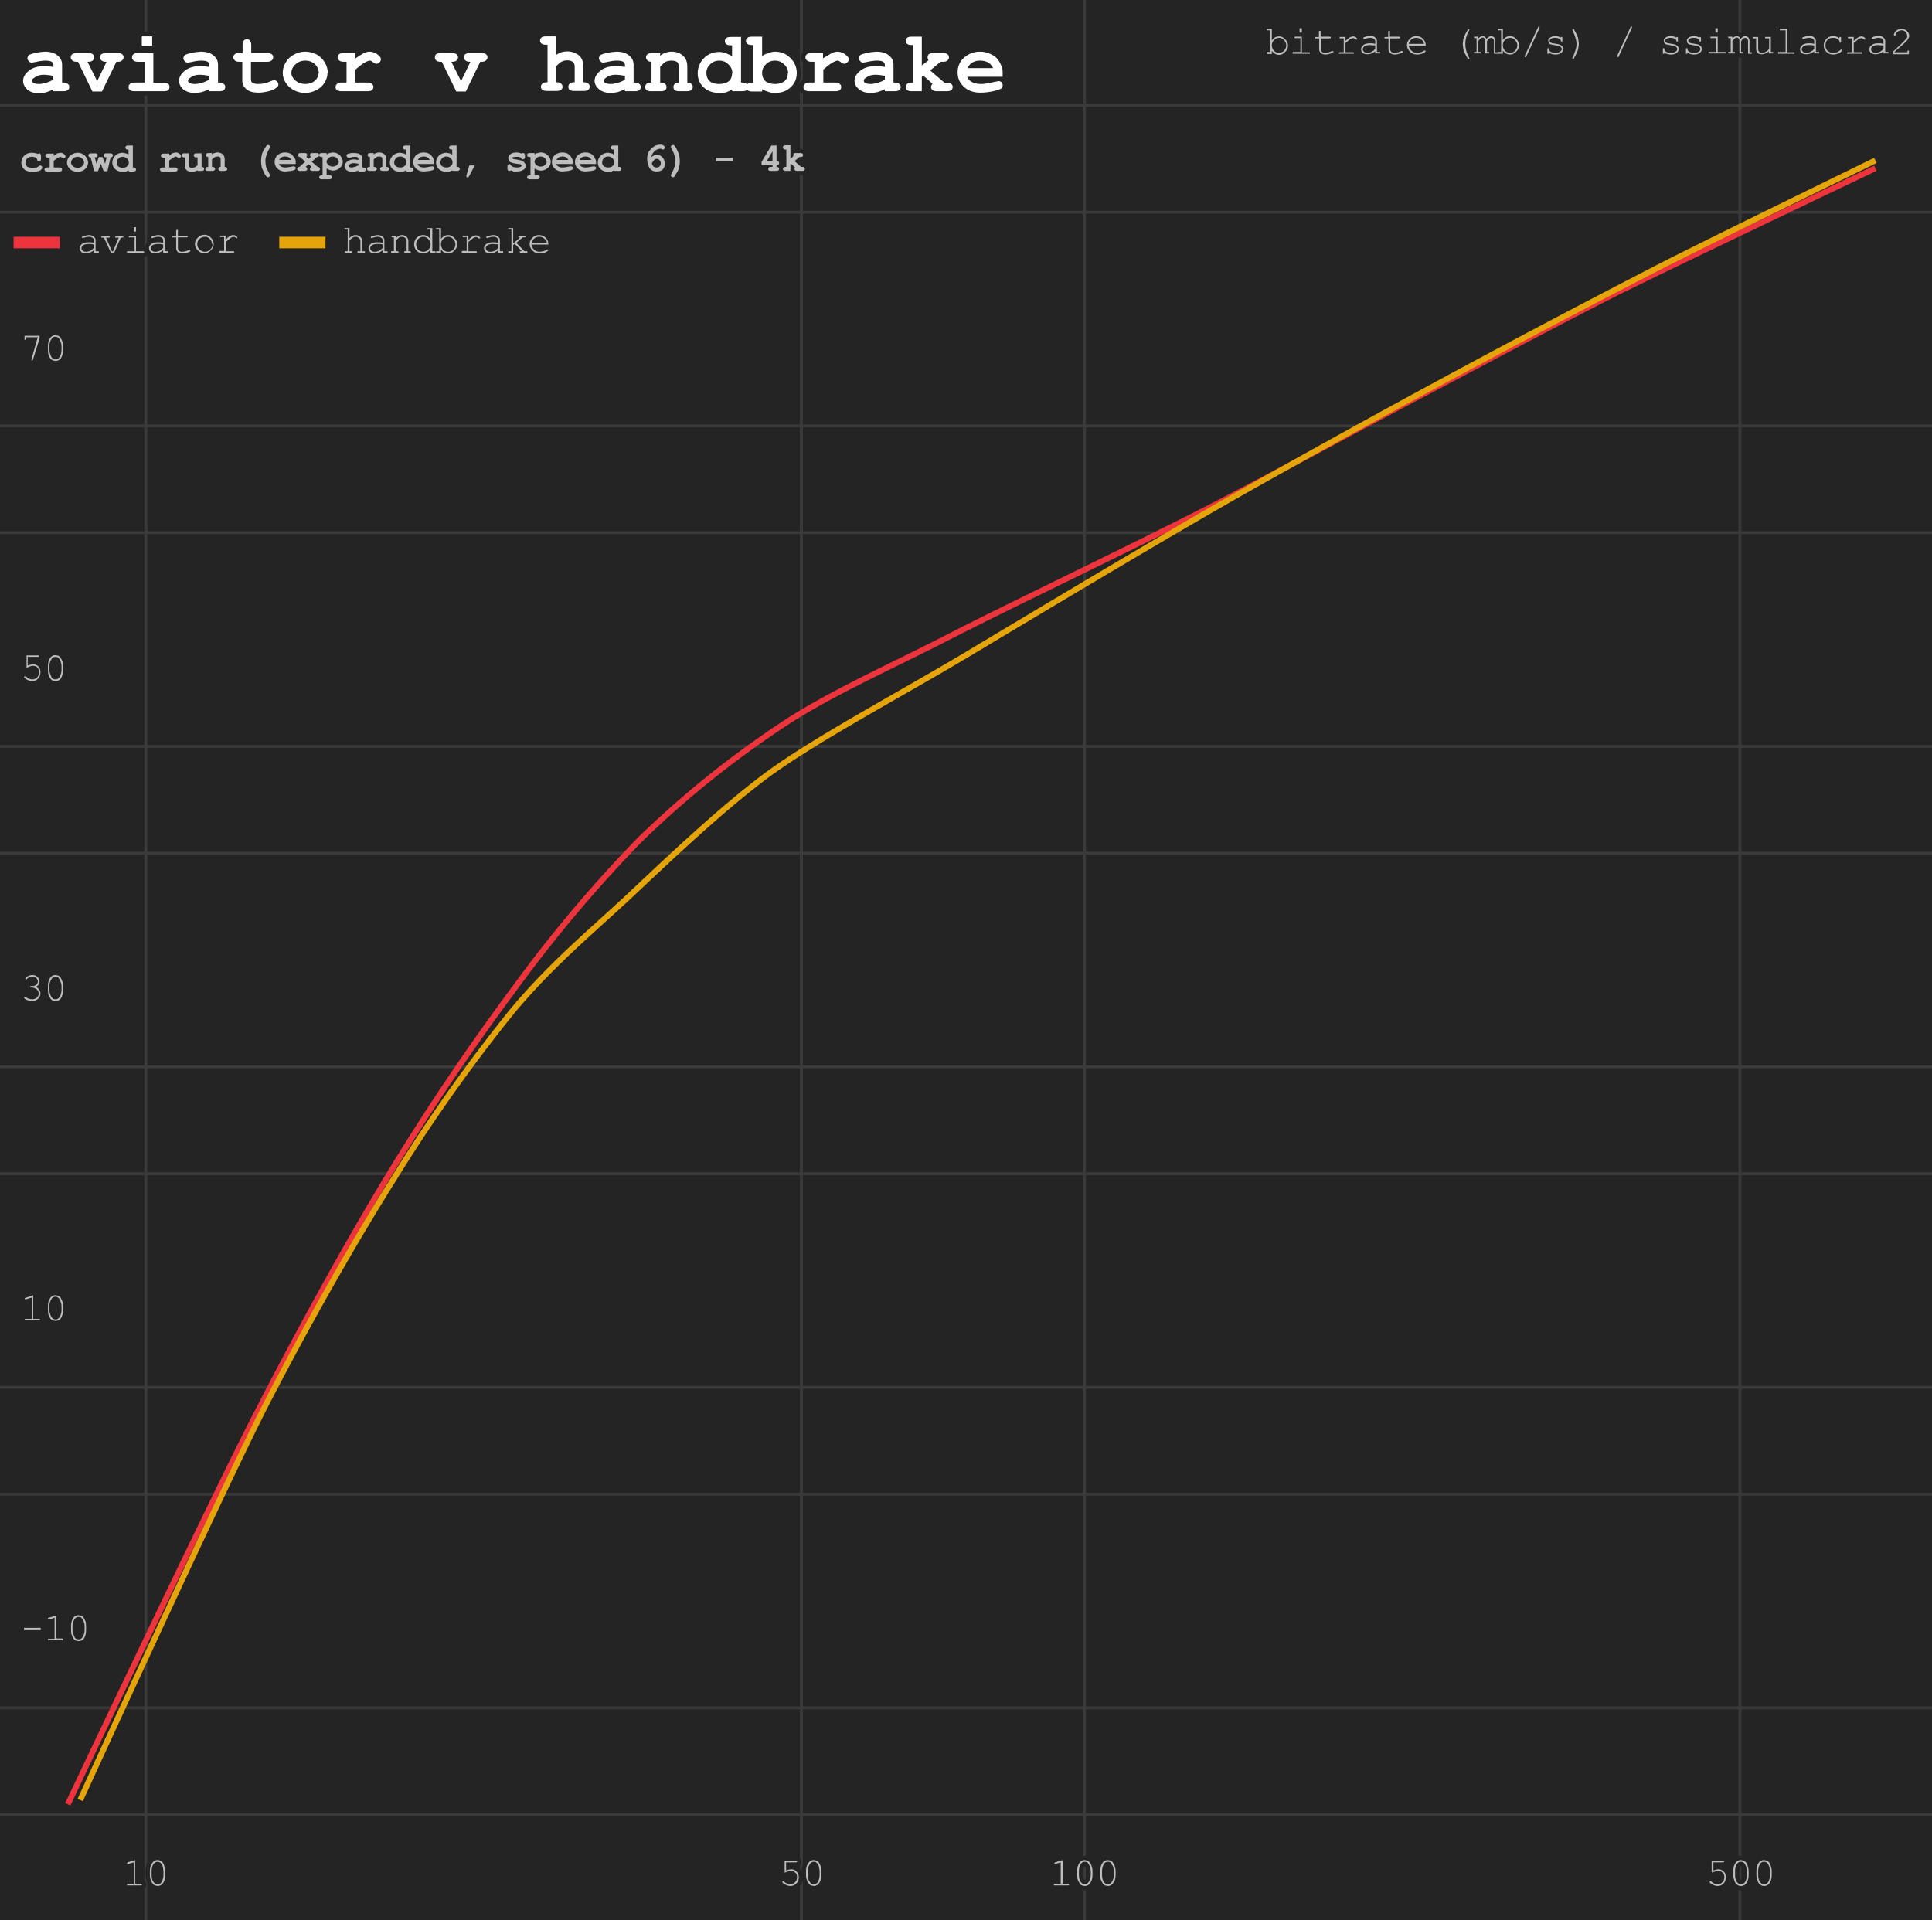 <svg fill="none" stroke-linecap="square" stroke-miterlimit="10" width="669" height="665" xmlns="http://www.w3.org/2000/svg"><path fill="#242424" d="M0 0h669v665H0V0Z"/><path stroke="#3a3a3a" stroke-linecap="butt" d="M50.5.5v665m227-665v665m98-665v665m227-665v665m-602-37h669m-669-37h669m-669-74h669m-669-37h669m-669-74h669m-669-37h669m-669-74h669m-669-37h669m-669-74h669m-669-37h669m-669-74h669m-669-37h669"/><clipPath id="a"><path d="M0 0h669v665H0V0Z"/></clipPath><path stroke="#ed333b" stroke-width="2" stroke-linecap="butt" clip-path="url(#a)" d="M23.9 624s49.4-104.3 64.6-133.8c15.2-29.5 31-58.2 45.6-82.4a824 824 0 0 1 44-65.4 473 473 0 0 1 43.4-51.5 339.2 339.2 0 0 1 48.8-39.4c16.3-11 39-21 58.4-31s62.4-30.5 88-43.6c25.7-13.2 54.8-29.2 77-40.9 22.1-11.7 44.3-23.6 66.4-34.8 22.2-11 88.4-42.5 88.4-42.5"/><path stroke="#e5a50a" stroke-width="2" stroke-linecap="butt" clip-path="url(#a)" d="M28.2 622.5s48.6-106.2 63.5-135.3c14.9-29 31-57.2 44.7-79a560.6 560.6 0 0 1 41-58c13.1-15.7 26.2-26.6 39.4-38.8 13-12.2 32.4-30.8 48.7-42.9 16.2-12 45.3-27.5 68-41 22.7-13.6 66-39.6 94.4-55.8A4191.5 4191.5 0 0 1 577 91.2C598.4 80.4 648.5 56 648.5 56"/><path clip-path="url(#a)" d="M26.9 624a3 3 0 1 1-6 0 3 3 0 0 1 6 0Zm64.6-133.8a3 3 0 1 1-6 0 3 3 0 0 1 6 0Zm45.6-82.4a3 3 0 1 1-6 0 3 3 0 0 1 6 0Zm43.9-65.4a3 3 0 1 1-6 0 3 3 0 0 1 6 0Zm43.5-51.5a3 3 0 1 1-6 0 3 3 0 0 1 6 0Zm48.8-39.4a3 3 0 1 1-6 0 3 3 0 0 1 6 0Zm58.4-31.1a3 3 0 1 1-6 0 3 3 0 0 1 6 0Zm88-43.5a3 3 0 1 1-6 0 3 3 0 0 1 6 0Zm76.9-40.9a3 3 0 1 1-6 0 3 3 0 0 1 6 0Zm66.5-34.8a3 3 0 1 1-6 0 3 3 0 0 1 6 0Zm88.4-42.5a3 3 0 1 1-6 0 3 3 0 0 1 6 0Z"/><path clip-path="url(#a)" d="M31.2 622.5a3 3 0 1 1-6 0 3 3 0 0 1 6 0Zm63.5-135.3a3 3 0 1 1-6 0 3 3 0 0 1 6 0Zm44.7-79a3 3 0 1 1-6 0 3 3 0 0 1 6 0Zm41-58a3 3 0 1 1-6 0 3 3 0 0 1 6 0Zm39.4-38.8a3 3 0 1 1-6 0 3 3 0 0 1 6 0Zm48.7-42.9a3 3 0 1 1-6 0 3 3 0 0 1 6 0Zm68-41.1a3 3 0 1 1-6 0 3 3 0 0 1 6 0Zm94.4-55.7a3 3 0 1 1-6 0 3 3 0 0 1 6 0Zm85.1-47a3 3 0 1 1-6 0 3 3 0 0 1 6 0Zm64-33.5a3 3 0 1 1-6 0 3 3 0 0 1 6 0ZM651.5 56a3 3 0 1 1-6 0 3 3 0 0 1 6 0Z"/><path stroke="#242424" stroke-width="3" stroke-linejoin="round" stroke-linecap="round" d="M440.4 10v4q1-1.4 2.5-1.4 1.2 0 2.1 1 1 .9 1 2.2 0 1.3-1 2.2-.9 1-2.1 1-1.5 0-2.5-1.4v1.1h-1.7V18h1.1v-7.5h-1.1V10h1.7Zm5 5.7q0-1-.8-1.8-.7-.8-1.7-.8t-1.8.8q-.7.7-.7 1.8 0 1 .7 1.9.8.7 1.8.7t1.7-.7q.8-.8.8-1.9Zm5.4-6v1.6h-.8V9.8h.8Zm0 3v5.4h2.7l.1.3v.2h-6V18h2.7v-4.8h-2v-.5h2.6Zm6.6 0h3l.4.1v.4l-.3.1h-3.1v3.8q0 .5.4.9.4.3 1.1.3l1.3-.2 1-.4h.5v.4q-.3.3-1.1.5-.8.3-1.6.3-1 0-1.6-.5-.6-.5-.6-1.3v-3.8h-1.4v-.5h1.3V11q0-.2.2-.3h.4v2Zm8.5 0v1.5q1-1 1.6-1.3.6-.3 1-.3.6 0 1 .3l.5.5-.1.3h-.3l-.2-.1q-.3-.3-.5-.3l-.3-.1q-.4 0-1 .3l-1.7 1.4v3.2h2.8l.1.3v.2h-5.2v-.4l.3-.1h1.4v-4.8h-1.4v-.5h2Zm10.3 6v-.9q-1.3 1-2.7 1-1 0-1.6-.4-.6-.6-.6-1.3 0-.9.8-1.5t2.2-.6h.9l1 .2v-1q0-.4-.4-.7-.5-.4-1.3-.4-.7 0-2 .4h-.4V13l.8-.3q1-.3 1.6-.3 1 0 1.7.6.6.5.6 1.2V18h1.1v.5h-1.7Zm0-3h-.8l-1-.1q-1.3 0-2 .5-.5.4-.5 1 0 .5.4.8.4.4 1.2.4.7 0 1.4-.3.6-.3 1.3-1v-1.2Zm5.2-3h3l.4.1v.4l-.3.1h-3.1v3.8q0 .5.4.9.4.3 1.1.3l1.3-.2 1-.4h.5v.4q-.3.3-1.1.5-.8.3-1.6.3-1 0-1.6-.5-.6-.5-.6-1.3v-3.8h-1.4v-.5h1.3V11q0-.2.2-.3h.4v2Zm12.3 3.1h-5.9q.2 1.1 1 1.8.7.7 1.9.7l1.3-.2q.7-.2 1.2-.6h.4v.4q-.4.4-1.2.7-.8.3-1.7.3-1.5 0-2.5-1t-1-2.3q0-1.3 1-2.2.9-.9 2.2-.9 1.5 0 2.4 1 .9.9.9 2.3Zm-.6-.6q-.2-1-1-1.5-.7-.6-1.7-.6t-1.7.6q-.7.6-.9 1.5h5.3Zm13.4 0 .2-1.6q.2-.9.8-2l.8-1.4.2-.1h.2l.1.3q0 0 0 0-.8 1.5-1.1 2.6-.3 1.1-.3 2.2 0 1.2.3 2.3.3 1.1 1 2.5l.1.1v.2l-.3.1h-.2l-.8-1.4q-.6-1.1-.8-2l-.2-1.8Zm5.4-2.5v.6q.8-.8 1.5-.8.5 0 .8.3.3.2.5.7.4-.5.8-.7.4-.3.8-.3.6 0 1 .4.5.5.5 1.2v4h.8v.5h-1.3v-4.5q0-.4-.4-.7-.2-.3-.6-.3l-.6.2q-.4.3-.8 1V18h.7l.1.3v.2h-1.4v-4.4q0-.5-.3-.8-.2-.3-.6-.3l-.6.2-.9 1V18h.8l.1.3v.2h-2.3l-.1-.2V18h.9v-4.8h-.8l-.1-.3v-.2h1.4Zm8.5-2.6v3.8q1-1.4 2.5-1.4 1.2 0 2.1 1 1 .9 1 2.2 0 1.3-1 2.2-.9 1-2.1 1-1.5 0-2.5-1.4v1.1h-1.7V18h1.1v-7.5h-1.1V10h1.7Zm5 5.6q0-1-.8-1.8-.7-.8-1.7-.8t-1.8.8q-.7.7-.7 1.8 0 1 .7 1.9.8.7 1.8.7t1.7-.7q.8-.8.8-1.9Zm7.7-6-4.6 9.9q-.1.2-.3.2h-.2v-.5l4.6-9.9.1-.2h.4v.5Zm7.3 3.4.1-.3h.4l.1.3v1.3h-.5v-.2q0-.4-.5-.7-.5-.4-1.5-.4t-1.5.4q-.4.3-.4.7 0 .4.5.6.3.2 1.3.3l1.6.3q.7.3 1 .7.3.4.3 1t-.7 1.2q-.7.6-2 .6-1.4 0-2.3-.7v.4h-.5v-1.8l.3-.1h.2v.3q0 .3.2.5.2.4.8.6.5.2 1.3.2 1 0 1.6-.4.6-.4.6-.9t-.6-.9q-.6-.3-1.6-.4l-1.6-.3q-.4-.1-.7-.5l-.2-.8q0-.7.7-1.1.7-.5 1.7-.5 1.2 0 2 .6Zm6.3 2.2-.2 1.6q-.2.9-.8 2l-.8 1.5h-.4V20q.7-1.4 1-2.5.4-1.1.4-2.2 0-1.2-.4-2.3-.3-1.1-1-2.5V10h.4l.8 1.4q.6 1.1.8 2l.2 1.8Zm18.4-5.7-4.6 10q-.1.2-.3.2h-.2v-.5l4.6-9.9.1-.2h.4v.5Zm15.3 3.5.1-.3h.4l.1.3v1.3h-.5v-.2q0-.4-.5-.7-.5-.4-1.5-.4t-1.5.4q-.4.3-.4.7 0 .4.5.6.3.2 1.3.3l1.6.3q.7.3 1 .7.3.4.3 1t-.7 1.2q-.7.6-2 .6-1.4 0-2.3-.7v.4h-.5v-1.8l.3-.1h.2v.3q0 .3.2.5.2.4.8.6.5.2 1.3.2 1 0 1.6-.4.6-.4.6-.9t-.6-.9q-.6-.3-1.6-.4l-1.6-.3q-.4-.1-.7-.5l-.2-.8q0-.7.7-1.1.7-.5 1.7-.5 1.2 0 2 .6Zm8 0 .1-.3h.4l.1.3v1.3h-.5v-.2q0-.4-.5-.7-.5-.4-1.5-.4t-1.5.4q-.4.3-.4.7 0 .4.5.6.3.2 1.3.3l1.6.3q.7.3 1 .7.3.4.3 1t-.7 1.2q-.7.6-2 .6-1.4 0-2.3-.7v.4h-.5v-1.8l.3-.1h.2v.3q0 .3.2.5.2.4.8.6.5.2 1.3.2 1 0 1.6-.4.6-.4.6-.9t-.6-.9q-.6-.3-1.6-.4l-1.6-.3q-.4-.1-.7-.5l-.2-.8q0-.7.7-1.1.7-.5 1.7-.5 1.2 0 2 .6Zm6.4-3.3v1.5h-.8V9.8h.8Zm0 3V18h2.7l.1.3v.2h-6V18h2.7v-4.8h-2v-.5h2.6Zm5.1 0v.5q.8-.8 1.5-.8.5 0 .8.3.3.2.5.7.4-.5.8-.7.4-.3.8-.3.6 0 1 .4.5.5.5 1.2v4h.8v.5h-1.3v-4.5q0-.4-.4-.7-.2-.3-.6-.3l-.6.2q-.4.3-.8 1V18h.7l.1.3v.2h-1.4v-4.4q0-.5-.3-.8-.2-.3-.6-.3l-.6.2-.9 1V18h.8l.1.3v.2h-2.3l-.1-.2V18h.9v-4.8h-.8l-.1-.3v-.2h1.4Zm12.6 5.8v-.8q-1.2 1-2.5 1-.9 0-1.3-.4-.6-.6-.6-1.4v-3.7h-1l-.1-.3v-.2h1.8V17q0 .6.4 1 .3.3.8.3 1.5 0 2.6-1.3v-3.7h-1.3l-.1-.3v-.2h2V18h.8v.5h-1.3Zm6.3-8.5v8h2.6v.5h-5.7V18h2.6v-7.5h-2V10h2.5Zm9.4 8.5v-.8q-1.3 1-2.7 1-1 0-1.6-.4-.6-.6-.6-1.3 0-.9.8-1.5t2.2-.6h.9l1 .2v-1q0-.4-.4-.7-.5-.4-1.3-.4-.7 0-2 .4h-.4V13l.8-.3q1-.3 1.6-.3 1 0 1.7.6.6.5.6 1.2V18h1.1v.5h-1.7Zm0-2.8-.9-.2h-.9q-1.3 0-2 .5-.5.4-.5 1 0 .5.4.8.4.4 1.2.4.7 0 1.4-.3.6-.3 1.3-1v-1.2Zm8.7-2.5v-.2l.1-.3h.4l.1.3v1.6l-.3.1h-.2v-.3q0-.5-.7-1-.6-.4-1.6-.4-1.3 0-2 .8-.6.8-.6 1.8 0 1.2.7 1.9.8.7 2 .7l1.3-.2q.7-.3 1.2-.8l.3-.2.2.1v.2q0 .3-.6.8-1.1.7-2.5.7t-2.3-1q-.9-.8-.9-2.2 0-1.3 1-2.3.9-.9 2.2-.9 1.4 0 2.2.8Zm5-.6v1.5q1-1 1.6-1.3.6-.3 1-.3.6 0 1 .3l.5.5-.1.3h-.3l-.2-.1q-.3-.3-.5-.3l-.3-.1q-.4 0-1 .3l-1.7 1.4v3.2h2.8l.1.3v.2h-5.2v-.4l.3-.1h1.4v-4.8h-1.4v-.5h2Zm10.3 6v-.9q-1.3 1-2.7 1-1 0-1.6-.4-.6-.6-.6-1.3 0-.9.8-1.5t2.2-.6h.9l1 .2v-1q0-.4-.4-.7-.5-.4-1.3-.4-.7 0-2 .4h-.4V13l.8-.3q1-.3 1.6-.3 1 0 1.7.6.6.5.6 1.2V18h1.1v.5h-1.7Zm0-3h-.9l-.9-.1q-1.3 0-2 .5-.5.4-.5 1 0 .5.4.8.4.4 1.2.4.7 0 1.4-.3.6-.3 1.3-1v-1.2Zm3.9 2.4h4.4v-.5l.3-.1h.2v1.3h-5.5v-.9l3.4-3.2 1-1.1.5-.6v-.6q0-.7-.5-1.3-.6-.6-1.4-.6-.8 0-1.4.5-.6.4-.7 1l-.1.3h-.4l-.1-.2q0-.4.4-1 .3-.5 1-.8.6-.3 1.2-.3 1.1 0 1.9.7.8.8.8 1.7 0 .4-.2.7l-.4.8-1.1 1.1-3.4 3h0Z"/><path fill="#bdbdbd" d="M440.4 10v4q1-1.4 2.5-1.4 1.2 0 2.1 1 1 .9 1 2.2 0 1.3-1 2.2-.9 1-2.1 1-1.5 0-2.5-1.4v1.1h-1.7V18h1.1v-7.5h-1.1V10h1.7Zm5 5.7q0-1-.8-1.8-.7-.8-1.7-.8t-1.8.8q-.7.7-.7 1.8 0 1 .7 1.9.8.7 1.8.7t1.7-.7q.8-.8.8-1.9Zm5.4-6v1.6h-.8V9.8h.8Zm0 3v5.4h2.7l.1.3v.2h-6V18h2.7v-4.8h-2v-.5h2.6Zm6.6 0h3l.4.1v.4l-.3.1h-3.1v3.8q0 .5.4.9.4.3 1.1.3l1.3-.2 1-.4h.5v.4q-.3.3-1.1.5-.8.3-1.6.3-1 0-1.6-.5-.6-.5-.6-1.3v-3.8h-1.4v-.5h1.3V11q0-.2.2-.3h.4v2Zm8.5 0v1.5q1-1 1.6-1.3.6-.3 1-.3.6 0 1 .3l.5.5-.1.3h-.3l-.2-.1q-.3-.3-.5-.3l-.3-.1q-.4 0-1 .3l-1.7 1.4v3.2h2.8l.1.3v.2h-5.2v-.4l.3-.1h1.4v-4.8h-1.4v-.5h2Zm10.3 6v-.9q-1.3 1-2.7 1-1 0-1.6-.4-.6-.6-.6-1.3 0-.9.8-1.5t2.2-.6h.9l1 .2v-1q0-.4-.4-.7-.5-.4-1.3-.4-.7 0-2 .4h-.4V13l.8-.3q1-.3 1.6-.3 1 0 1.7.6.6.5.6 1.2V18h1.1v.5h-1.7Zm0-3h-.8l-1-.1q-1.3 0-2 .5-.5.4-.5 1 0 .5.4.8.4.4 1.2.4.7 0 1.4-.3.6-.3 1.3-1v-1.2Zm5.2-3h3l.4.1v.4l-.3.1h-3.1v3.8q0 .5.4.9.4.3 1.1.3l1.3-.2 1-.4h.5v.4q-.3.3-1.1.5-.8.3-1.6.3-1 0-1.6-.5-.6-.5-.6-1.3v-3.8h-1.4v-.5h1.3V11q0-.2.2-.3h.4v2Zm12.3 3.1h-5.9q.2 1.1 1 1.8.7.7 1.9.7l1.3-.2q.7-.2 1.2-.6h.4v.4q-.4.4-1.2.7-.8.3-1.7.3-1.5 0-2.5-1t-1-2.3q0-1.3 1-2.2.9-.9 2.2-.9 1.5 0 2.4 1 .9.9.9 2.3Zm-.6-.6q-.2-1-1-1.5-.7-.6-1.7-.6t-1.7.6q-.7.6-.9 1.5h5.3Zm13.4 0 .2-1.6q.2-.9.8-2l.8-1.4.2-.1h.2l.1.3q-.8 1.5-1.1 2.6-.3 1.1-.3 2.2 0 1.2.3 2.3.3 1.1 1 2.5l.1.1v.2l-.3.1h-.2l-.8-1.4q-.6-1.1-.8-2l-.2-1.8Zm5.4-2.5v.6q.8-.8 1.5-.8.5 0 .8.3.3.2.5.7.4-.5.8-.7.4-.3.8-.3.6 0 1 .4.5.5.5 1.2v4h.8v.5h-1.3v-4.5q0-.4-.4-.7-.2-.3-.6-.3l-.6.2q-.4.3-.8 1V18h.7l.1.3v.2h-1.4v-4.4q0-.5-.3-.8-.2-.3-.6-.3l-.6.2-.9 1V18h.8l.1.3v.2h-2.3l-.1-.2V18h.9v-4.8h-.8l-.1-.3v-.2h1.4Zm8.5-2.6v3.8q1-1.4 2.5-1.4 1.2 0 2.1 1 1 .9 1 2.2 0 1.3-1 2.2-.9 1-2.1 1-1.5 0-2.5-1.4v1.1h-1.7V18h1.1v-7.5h-1.1V10h1.7Zm5 5.6q0-1-.8-1.8-.7-.8-1.7-.8t-1.8.8q-.7.7-.7 1.8 0 1 .7 1.9.8.7 1.8.7t1.7-.7q.8-.8.8-1.9Zm7.7-6-4.6 9.9q-.1.2-.3.2h-.2v-.5l4.6-9.9.1-.2h.4v.5Zm7.3 3.4.1-.3h.4l.1.3v1.3h-.5v-.2q0-.4-.5-.7-.5-.4-1.5-.4t-1.5.4q-.4.3-.4.7 0 .4.5.6.3.2 1.3.3l1.6.3q.7.3 1 .7.3.4.3 1t-.7 1.2q-.7.6-2 .6-1.4 0-2.3-.7v.4h-.5v-1.8l.3-.1h.2v.3q0 .3.2.5.2.4.8.6.5.2 1.3.2 1 0 1.6-.4.6-.4.6-.9t-.6-.9q-.6-.3-1.6-.4l-1.6-.3q-.4-.1-.7-.5l-.2-.8q0-.7.7-1.1.7-.5 1.7-.5 1.2 0 2 .6Zm6.3 2.2-.2 1.6q-.2.9-.8 2l-.8 1.5h-.4V20q.7-1.4 1-2.5.4-1.1.4-2.2 0-1.2-.4-2.3-.3-1.1-1-2.5V10h.4l.8 1.4q.6 1.1.8 2l.2 1.8Zm18.4-5.7-4.6 10q-.1.2-.3.2h-.2v-.5l4.6-9.9.1-.2h.4v.5Zm15.3 3.5.1-.3h.4l.1.3v1.3h-.5v-.2q0-.4-.5-.7-.5-.4-1.5-.4t-1.5.4q-.4.3-.4.7 0 .4.5.6.3.2 1.3.3l1.6.3q.7.3 1 .7.3.4.3 1t-.7 1.2q-.7.6-2 .6-1.4 0-2.3-.7v.4h-.5v-1.8l.3-.1h.2v.3q0 .3.2.5.2.4.8.6.5.2 1.3.2 1 0 1.6-.4.6-.4.6-.9t-.6-.9q-.6-.3-1.6-.4l-1.6-.3q-.4-.1-.7-.5l-.2-.8q0-.7.7-1.1.7-.5 1.7-.5 1.2 0 2 .6Zm8 0 .1-.3h.4l.1.3v1.3h-.5v-.2q0-.4-.5-.7-.5-.4-1.5-.4t-1.5.4q-.4.3-.4.7 0 .4.5.6.3.2 1.3.3l1.6.3q.7.3 1 .7.3.4.3 1t-.7 1.2q-.7.6-2 .6-1.4 0-2.3-.7v.4h-.5v-1.8l.3-.1h.2v.3q0 .3.2.5.2.4.8.6.5.2 1.3.2 1 0 1.6-.4.6-.4.6-.9t-.6-.9q-.6-.3-1.6-.4l-1.6-.3q-.4-.1-.7-.5l-.2-.8q0-.7.7-1.1.7-.5 1.7-.5 1.2 0 2 .6Zm6.4-3.3v1.5h-.8V9.8h.8Zm0 3V18h2.7l.1.3v.2h-6V18h2.7v-4.8h-2v-.5h2.6Zm5.1 0v.5q.8-.8 1.5-.8.5 0 .8.3.3.2.5.7.4-.5.8-.7.4-.3.8-.3.6 0 1 .4.5.5.5 1.2v4h.8v.5h-1.3v-4.5q0-.4-.4-.7-.2-.3-.6-.3l-.6.2q-.4.3-.8 1V18h.7l.1.3v.2h-1.4v-4.4q0-.5-.3-.8-.2-.3-.6-.3l-.6.2-.9 1V18h.8l.1.3v.2h-2.3l-.1-.2V18h.9v-4.8h-.8l-.1-.3v-.2h1.4Zm12.6 5.8v-.8q-1.2 1-2.5 1-.9 0-1.3-.4-.6-.6-.6-1.4v-3.7h-1l-.1-.3v-.2h1.8V17q0 .6.4 1 .3.3.8.3 1.5 0 2.6-1.3v-3.7h-1.3l-.1-.3v-.2h2V18h.8v.5h-1.3Zm6.3-8.5v8h2.6v.5h-5.7V18h2.6v-7.5h-2V10h2.5Zm9.4 8.5v-.8q-1.3 1-2.7 1-1 0-1.6-.4-.6-.6-.6-1.3 0-.9.8-1.5t2.2-.6h.9l1 .2v-1q0-.4-.4-.7-.5-.4-1.3-.4-.7 0-2 .4h-.4V13l.8-.3q1-.3 1.6-.3 1 0 1.7.6.6.5.6 1.2V18h1.1v.5h-1.7Zm0-2.8-.9-.2h-.9q-1.3 0-2 .5-.5.4-.5 1 0 .5.4.8.4.4 1.2.4.7 0 1.4-.3.6-.3 1.3-1v-1.2Zm8.7-2.5v-.2l.1-.3h.4l.1.3v1.6l-.3.1h-.2v-.3q0-.5-.7-1-.6-.4-1.6-.4-1.3 0-2 .8-.6.8-.6 1.8 0 1.2.7 1.9.8.7 2 .7l1.3-.2q.7-.3 1.2-.8l.3-.2.2.1v.2q0 .3-.6.8-1.1.7-2.5.7t-2.3-1q-.9-.8-.9-2.2 0-1.3 1-2.3.9-.9 2.2-.9 1.4 0 2.2.8Zm5-.6v1.5q1-1 1.6-1.3.6-.3 1-.3.6 0 1 .3l.5.5-.1.3h-.3l-.2-.1q-.3-.3-.5-.3l-.3-.1q-.4 0-1 .3l-1.7 1.4v3.2h2.8l.1.3v.2h-5.2v-.4l.3-.1h1.4v-4.8h-1.4v-.5h2Zm10.3 6v-.9q-1.3 1-2.7 1-1 0-1.6-.4-.6-.6-.6-1.3 0-.9.8-1.5t2.2-.6h.9l1 .2v-1q0-.4-.4-.7-.5-.4-1.3-.4-.7 0-2 .4h-.4V13l.8-.3q1-.3 1.6-.3 1 0 1.7.6.6.5.6 1.2V18h1.1v.5h-1.7Zm0-3h-.9l-.9-.1q-1.3 0-2 .5-.5.4-.5 1 0 .5.4.8.4.4 1.2.4.7 0 1.4-.3.6-.3 1.3-1v-1.2Zm3.9 2.4h4.4v-.5l.3-.1h.2v1.3h-5.5v-.9l3.4-3.2 1-1.1.5-.6v-.6q0-.7-.5-1.3-.6-.6-1.4-.6-.8 0-1.4.5-.6.4-.7 1l-.1.3h-.4l-.1-.2q0-.4.4-1 .3-.5 1-.8.6-.3 1.2-.3 1.1 0 1.9.7.8.8.8 1.7 0 .4-.2.7l-.4.8-1.1 1.1-3.4 3Z"/><path stroke="#242424" stroke-width="3" stroke-linejoin="round" stroke-linecap="round" d="M14.1 563.8v.8H8.3v-.8H14Zm5.4-4.3v8h2q.2 0 .3.2v.4h-5.2v-.4l.3-.1h2v-7.3l-1.9.6h-.4v-.5l.3-.1 2.6-.8Zm10.3 3.7v1.4q0 1.8-.8 3-.7.8-1.8.8l-1-.2q-.4-.2-.7-.6l-.4-.7-.4-1-.1-1.3v-1.4q0-1.9.9-3 .6-.8 1.7-.8l1 .2q.4.2.7.6l.4.7.4.9.1 1.4Zm-.5 0q0-.8-.3-1.5-.2-.7-.5-1l-.4-.5q-.4-.2-.9-.2-1 0-1.5 1-.6 1-.6 2.2v1.3q0 .8.3 1.5l.5 1.2.4.4q.4.2 1 .2.9 0 1.4-1 .6-1 .6-2.3v-1.3Z"/><path fill="#bdbdbd" d="M14.1 563.8v.8H8.3v-.8H14Zm5.4-4.3v8h2q.2 0 .3.2v.4h-5.2v-.4l.3-.1h2v-7.3l-1.9.6h-.4v-.5l.3-.1 2.6-.8Zm10.3 3.7v1.4q0 1.8-.8 3-.7.8-1.8.8l-1-.2q-.4-.2-.7-.6l-.4-.7-.4-1-.1-1.3v-1.4q0-1.9.9-3 .6-.8 1.7-.8l1 .2q.4.2.7.6l.4.7.4.9.1 1.4Zm-.5 0q0-.8-.3-1.5-.2-.7-.5-1l-.4-.5q-.4-.2-.9-.2-1 0-1.5 1-.6 1-.6 2.2v1.3q0 .8.3 1.5l.5 1.2.4.4q.4.2 1 .2.9 0 1.4-1 .6-1 .6-2.3v-1.3Z"/><path stroke="#242424" stroke-width="3" stroke-linejoin="round" stroke-linecap="round" d="M11.5 448.6v8.2h2.3v.5H8.6v-.5H11v-7.4l-2 .6h-.4v-.4l.3-.1 2.6-.9Zm10.3 3.7v1.5q0 1.8-.8 2.9-.7.8-1.8.8l-1-.2-.7-.5-.4-.7-.4-1-.1-1.3v-1.5q0-1.8.9-2.9.6-.8 1.7-.8l1 .2.7.5.4.8.4.9.1 1.3Zm-.5.1q0-.8-.3-1.5-.2-.7-.5-1.1l-.4-.4q-.4-.3-.9-.3-1 0-1.5 1-.6 1-.6 2.3v1.3q0 .8.3 1.5.2.7.5 1.1l.4.4q.4.3 1 .3.9 0 1.4-1 .6-1 .6-2.3v-1.3Z"/><path fill="#bdbdbd" d="M11.5 448.6v8.2h2.3v.5H8.6v-.5H11v-7.4l-2 .6h-.4v-.4l.3-.1 2.6-.9Zm10.3 3.7v1.5q0 1.8-.8 2.9-.7.8-1.8.8l-1-.2-.7-.5-.4-.7-.4-1-.1-1.3v-1.5q0-1.8.9-2.9.6-.8 1.7-.8l1 .2.7.5.4.8.4.9.1 1.3Zm-.5.1q0-.8-.3-1.5-.2-.7-.5-1.1l-.4-.4q-.4-.3-.9-.3-1 0-1.5 1-.6 1-.6 2.3v1.3q0 .8.3 1.5.2.7.5 1.1l.4.4q.4.3 1 .3.9 0 1.4-1 .6-1 .6-2.3v-1.3Z"/><path stroke="#242424" stroke-width="3" stroke-linejoin="round" stroke-linecap="round" d="M12.4 341.8q.8.4 1.2 1 .4.6.4 1.3 0 1-.8 1.8-.9.8-2.1.8-.8 0-1.6-.3t-1-.6l-.2-.3.1-.2h.4q1.1.8 2.3.8 1 0 1.7-.6.6-.6.6-1.4 0-.5-.3-1t-1-.8q-.6-.3-1.2-.3h-.3l-.1-.2v-.2l.3-.1h.5q.8 0 1.3-.5t.5-1q0-.7-.5-1.2t-1.4-.5q-.6 0-1 .2-.6.2-.9.6l-.1.1h-.4v-.2q0-.3.5-.7.9-.6 2-.6 1 0 1.7.7.7.6.7 1.5 0 .6-.3 1.1-.4.5-1 .8Zm9.4-.3v1.4q0 1.9-.8 3-.7.8-1.8.8l-1-.2q-.4-.2-.7-.6l-.4-.7-.4-.9-.1-1.4v-1.4q0-1.9.9-3 .6-.8 1.7-.8l1 .2q.4.2.7.6l.4.7.4 1 .1 1.3Zm-.5 0q0-.7-.3-1.4-.2-.7-.5-1.1l-.4-.5q-.4-.2-.9-.2-1 0-1.5 1-.6 1-.6 2.3v1.2q0 .9.3 1.6.2.7.5 1l.4.5q.4.2 1 .2.9 0 1.4-1 .6-1 .6-2.3v-1.2Z"/><path fill="#bdbdbd" d="M12.4 341.8q.8.4 1.2 1 .4.6.4 1.3 0 1-.8 1.8-.9.8-2.1.8-.8 0-1.6-.3t-1-.6l-.2-.3.1-.2h.4q1.1.8 2.3.8 1 0 1.7-.6.6-.6.6-1.4 0-.5-.3-1t-1-.8q-.6-.3-1.2-.3h-.3l-.1-.2v-.2l.3-.1h.5q.8 0 1.3-.5t.5-1q0-.7-.5-1.2t-1.4-.5q-.6 0-1 .2-.6.2-.9.6l-.1.1h-.4v-.2q0-.3.5-.7.9-.6 2-.6 1 0 1.7.7.7.6.7 1.5 0 .6-.3 1.1-.4.5-1 .8Zm9.4-.3v1.4q0 1.9-.8 3-.7.8-1.8.8l-1-.2q-.4-.2-.7-.6l-.4-.7-.4-.9-.1-1.4v-1.4q0-1.9.9-3 .6-.8 1.7-.8l1 .2q.4.2.7.6l.4.7.4 1 .1 1.3Zm-.5 0q0-.7-.3-1.4-.2-.7-.5-1.1l-.4-.5q-.4-.2-.9-.2-1 0-1.5 1-.6 1-.6 2.3v1.2q0 .9.3 1.6.2.7.5 1l.4.5q.4.2 1 .2.9 0 1.4-1 .6-1 .6-2.3v-1.2Z"/><path stroke="#242424" stroke-width="3" stroke-linejoin="round" stroke-linecap="round" d="M9.6 227.7v2.8l1-.3.9-.1q1 0 1.8.7.7.8.7 2 0 1.4-.8 2.2-.8.9-2 .9-.9 0-1.6-.4-.6-.2-1-.6-.3-.2-.3-.4l.1-.2H9q1 1 2.2 1 1 0 1.7-.7.6-.7.6-1.8 0-1-.5-1.6-.6-.6-1.5-.6t-1.8.5l-.3.1h-.2V227h4.2l.1.3v.2h-4Zm12.2 3v1.4q0 1.8-.8 3-.7.8-1.8.8l-1-.2q-.4-.2-.7-.6l-.4-.7-.4-1-.1-1.3v-1.4q0-1.9.9-3 .6-.8 1.7-.8l1 .2q.4.2.7.6l.4.7.4.9.1 1.4Zm-.5 0q0-.8-.3-1.5-.2-.7-.5-1l-.4-.5q-.4-.2-.9-.2-1 0-1.5 1-.6 1-.6 2.2v1.3q0 .8.3 1.5l.5 1.2.4.4q.4.2 1 .2.9 0 1.4-1 .6-1 .6-2.3v-1.3Z"/><path fill="#bdbdbd" d="M9.6 227.7v2.8l1-.3.9-.1q1 0 1.8.7.7.8.7 2 0 1.4-.8 2.2-.8.9-2 .9-.9 0-1.6-.4-.6-.2-1-.6-.3-.2-.3-.4l.1-.2H9q1 1 2.2 1 1 0 1.7-.7.6-.7.6-1.8 0-1-.5-1.6-.6-.6-1.5-.6t-1.8.5l-.3.1h-.2V227h4.2l.1.3v.2h-4Zm12.2 3v1.4q0 1.8-.8 3-.7.8-1.8.8l-1-.2q-.4-.2-.7-.6l-.4-.7-.4-1-.1-1.3v-1.4q0-1.9.9-3 .6-.8 1.7-.8l1 .2q.4.2.7.6l.4.7.4.9.1 1.4Zm-.5 0q0-.8-.3-1.5-.2-.7-.5-1l-.4-.5q-.4-.2-.9-.2-1 0-1.5 1-.6 1-.6 2.2v1.3q0 .8.3 1.5l.5 1.2.4.4q.4.2 1 .2.9 0 1.4-1 .6-1 .6-2.3v-1.3Z"/><path stroke="#242424" stroke-width="3" stroke-linejoin="round" stroke-linecap="round" d="M13.1 117.1v-.3h-4v.5q0 .3-.2.3l-.2.1h-.2v-1.4h5.2v.9l-2.3 7.4-.1.2h-.4v-.4L13 117Zm8.7 2.7v1.5q0 1.8-.8 2.9-.7.8-1.8.8l-1-.2-.7-.5-.4-.7-.4-1-.1-1.3v-1.5q0-1.8.9-2.9.6-.8 1.7-.8l1 .2.7.5.4.8.4.9.1 1.3Zm-.5.1q0-.8-.3-1.5-.2-.7-.5-1.1l-.4-.4q-.4-.3-.9-.3-1 0-1.5 1-.6 1-.6 2.3v1.3q0 .8.3 1.5.2.7.5 1.1l.4.4q.4.3 1 .3.9 0 1.4-1 .6-1 .6-2.3v-1.3Z"/><path fill="#bdbdbd" d="M13.1 117.1v-.3h-4v.5q0 .3-.2.3l-.2.1h-.2v-1.4h5.2v.9l-2.3 7.4-.1.2h-.4v-.4L13 117Zm8.7 2.7v1.5q0 1.8-.8 2.9-.7.8-1.8.8l-1-.2-.7-.5-.4-.7-.4-1-.1-1.3v-1.5q0-1.8.9-2.9.6-.8 1.7-.8l1 .2.7.5.4.8.4.9.1 1.3Zm-.5.1q0-.8-.3-1.5-.2-.7-.5-1.1l-.4-.4q-.4-.3-.9-.3-1 0-1.5 1-.6 1-.6 2.3v1.3q0 .8.3 1.5.2.7.5 1.1l.4.4q.4.3 1 .3.9 0 1.4-1 .6-1 .6-2.3v-1.3Z"/><path stroke="#242424" stroke-width="3" stroke-linejoin="round" stroke-linecap="round" d="M46.8 644.3v8.1h2l.3.1.1.2-.1.2-.3.1H44v-.5h2.3V645l-2 .6H44v-.4l.2-.2 2.6-.8Zm10.4 3.7v1.4q0 1.9-.9 3-.7.8-1.7.8l-1-.2q-.4-.2-.7-.6l-.5-.7-.3-.9q-.2-.6-.2-1.4V648q0-1.9 1-3 .6-.8 1.6-.8.6 0 1 .2l.8.6.4.7.3 1q.2.5.2 1.3Zm-.6 0-.2-1.4q-.2-.7-.5-1.1l-.5-.5-.8-.2q-1 0-1.6 1-.5 1-.5 2.3v1.2q0 .9.2 1.6.2.7.5 1l.5.5q.4.2.9.2 1 0 1.5-1t.5-2.3v-1.2Z"/><path fill="#bdbdbd" d="M46.8 644.3v8.1h2l.3.1.1.2-.1.2-.3.1H44v-.5h2.3V645l-2 .6H44v-.4l.2-.2 2.6-.8Zm10.4 3.7v1.4q0 1.9-.9 3-.7.8-1.7.8l-1-.2q-.4-.2-.7-.6l-.5-.7-.3-.9q-.2-.6-.2-1.4V648q0-1.9 1-3 .6-.8 1.6-.8.6 0 1 .2l.8.6.4.7.3 1q.2.5.2 1.3Zm-.6 0-.2-1.4q-.2-.7-.5-1.1l-.5-.5-.8-.2q-1 0-1.6 1-.5 1-.5 2.3v1.2q0 .9.2 1.6.2.7.5 1l.5.5q.4.2.9.2 1 0 1.5-1t.5-2.3v-1.2Z"/><path stroke="#242424" stroke-width="3" stroke-linejoin="round" stroke-linecap="round" d="M272.2 645v2.8l1-.3.8-.1q1.1 0 1.8.8.8.7.8 2t-.9 2.2q-.8.8-2 .8-.8 0-1.6-.4l-1-.6-.2-.4v-.2h.5q1 1 2.3 1 1 0 1.6-.7.7-.6.7-1.8 0-1-.6-1.5-.5-.6-1.4-.6-1 0-1.8.4l-.3.1h-.2v-4.1h4l.2.1.1.2v.2l-.4.1h-3.4Zm12.2 3v1.4q0 1.9-.9 3-.7.8-1.7.8l-1-.2q-.4-.2-.7-.6l-.5-.7-.3-.9q-.2-.6-.2-1.4V648q0-1.9 1-3 .6-.8 1.7-.8l1 .2q.4.2.7.6l.4.7.4 1 .1 1.3Zm-.6 0-.2-1.4q-.2-.7-.5-1.1l-.5-.5q-.3-.2-.8-.2-1 0-1.5 1-.6 1-.6 2.3v1.2q0 .9.2 1.6.3.7.6 1 .1.3.4.5.4.2.9.2 1 0 1.5-1t.5-2.3v-1.2Z"/><path fill="#bdbdbd" d="M272.2 645v2.8l1-.3.8-.1q1.1 0 1.8.8.8.7.8 2t-.9 2.2q-.8.8-2 .8-.8 0-1.6-.4l-1-.6-.2-.4v-.2h.5q1 1 2.3 1 1 0 1.6-.7.7-.6.7-1.8 0-1-.6-1.5-.5-.6-1.4-.6-1 0-1.8.4l-.3.1h-.2v-4.1h4l.2.1.1.2v.2l-.4.1h-3.4Zm12.2 3v1.4q0 1.9-.9 3-.7.8-1.7.8l-1-.2q-.4-.2-.7-.6l-.5-.7-.3-.9q-.2-.6-.2-1.4V648q0-1.9 1-3 .6-.8 1.7-.8l1 .2q.4.2.7.6l.4.7.4 1 .1 1.3Zm-.6 0-.2-1.4q-.2-.7-.5-1.1l-.5-.5q-.3-.2-.8-.2-1 0-1.5 1-.6 1-.6 2.3v1.2q0 .9.2 1.6.3.7.6 1 .1.3.4.5.4.2.9.2 1 0 1.5-1t.5-2.3v-1.2Z"/><path stroke="#242424" stroke-width="3" stroke-linejoin="round" stroke-linecap="round" d="M368 644.3v8.1h1.9l.3.1v.4l-.3.1H365l-.1-.3v-.2h2.4V645l-2 .6h-.1l-.1-.3v-.1l.3-.2 2.6-.8Zm10.3 3.7v1.4q0 1.9-1 3-.6.8-1.7.8l-1-.2q-.4-.2-.7-.6l-.4-.7-.4-.9-.1-1.4V648q0-1.9.9-3 .7-.8 1.7-.8l1 .2q.4.2.7.6l.5.7.3 1q.2.5.2 1.3Zm-.6 0-.2-1.4-.6-1.1q-.1-.3-.4-.5-.4-.2-.9-.2-1 0-1.5 1t-.5 2.3v1.2q0 .9.2 1.6.2.7.5 1l.5.5q.3.2.8.2 1 0 1.5-1 .6-1 .6-2.3v-1.2Zm8.6 0v1.4q0 1.9-1 3-.6.8-1.7.8l-1-.2q-.4-.2-.7-.6l-.4-.7-.4-.9-.1-1.4V648q0-1.9.9-3 .7-.8 1.7-.8l1 .2q.4.2.7.6l.5.7.3 1q.2.5.2 1.3Zm-.6 0-.2-1.4-.6-1.1q-.1-.3-.4-.5-.4-.2-.9-.2-1 0-1.5 1t-.5 2.3v1.2q0 .9.2 1.6.2.7.5 1l.5.5q.3.2.8.2 1 0 1.5-1 .6-1 .6-2.3v-1.2Z"/><path fill="#bdbdbd" d="M368 644.3v8.1h1.9l.3.1v.4l-.3.1H365l-.1-.3v-.2h2.4V645l-2 .6h-.1l-.1-.3v-.1l.3-.2 2.6-.8Zm10.3 3.7v1.4q0 1.9-1 3-.6.8-1.7.8l-1-.2q-.4-.2-.7-.6l-.4-.7-.4-.9-.1-1.4V648q0-1.9.9-3 .7-.8 1.7-.8l1 .2q.4.2.7.6l.5.7.3 1q.2.5.2 1.3Zm-.6 0-.2-1.4-.6-1.1q-.1-.3-.4-.5-.4-.2-.9-.2-1 0-1.5 1t-.5 2.3v1.2q0 .9.2 1.6.2.7.5 1l.5.5q.3.2.8.2 1 0 1.5-1 .6-1 .6-2.3v-1.2Zm8.6 0v1.4q0 1.9-1 3-.6.8-1.7.8l-1-.2q-.4-.2-.7-.6l-.4-.7-.4-.9-.1-1.4V648q0-1.9.9-3 .7-.8 1.7-.8l1 .2q.4.2.7.6l.5.7.3 1q.2.5.2 1.3Zm-.6 0-.2-1.4-.6-1.1q-.1-.3-.4-.5-.4-.2-.9-.2-1 0-1.5 1t-.5 2.3v1.2q0 .9.2 1.6.2.7.5 1l.5.5q.3.2.8.2 1 0 1.5-1 .6-1 .6-2.3v-1.2Z"/><path stroke="#242424" stroke-width="3" stroke-linejoin="round" stroke-linecap="round" d="M593.3 645v2.8l1-.3.8-.1q1 0 1.8.8.7.7.7 2t-.8 2.2q-.8.8-2 .8-.8 0-1.6-.4l-1-.6-.2-.4v-.2h.5q1 1 2.3 1 1 0 1.6-.7.7-.6.7-1.8 0-1-.6-1.5-.6-.6-1.4-.6-1 0-1.8.4l-.3.1h-.2l-.1-.3v-3.8h4l.3.1v.4l-.3.1h-3.4Zm12.2 3v1.4q0 1.9-.9 3-.7.8-1.7.8-.6 0-1-.2l-.8-.6-.4-.7-.3-.9q-.2-.6-.2-1.4V648q0-1.9.9-3 .7-.8 1.7-.8l1 .2.8.6.4.7.3 1q.2.5.2 1.3Zm-.6 0-.2-1.4-.5-1.1-.5-.5q-.4-.2-.9-.2-1 0-1.5 1t-.5 2.3v1.2q0 .9.2 1.6.2.7.5 1l.5.5q.4.2.9.2 1 0 1.5-1t.5-2.3v-1.2Zm8.6 0v1.4q0 1.9-.9 3-.7.8-1.7.8-.6 0-1-.2l-.8-.6-.4-.7-.3-.9q-.2-.6-.2-1.4V648q0-1.9.9-3 .7-.8 1.7-.8l1 .2.8.6.4.7.3 1q.2.5.2 1.3Zm-.6 0-.2-1.4-.5-1.1-.5-.5q-.4-.2-.9-.2-1 0-1.5 1t-.5 2.3v1.2q0 .9.2 1.6.2.7.5 1l.5.5q.4.2.9.2 1 0 1.5-1t.5-2.3v-1.2Z"/><path fill="#bdbdbd" d="M593.3 645v2.8l1-.3.8-.1q1 0 1.8.8.7.7.7 2t-.8 2.2q-.8.8-2 .8-.8 0-1.6-.4l-1-.6-.2-.4v-.2h.5q1 1 2.3 1 1 0 1.6-.7.7-.6.7-1.8 0-1-.6-1.5-.6-.6-1.4-.6-1 0-1.8.4l-.3.1h-.2l-.1-.3v-3.8h4l.3.1v.4l-.3.1h-3.4Zm12.2 3v1.4q0 1.9-.9 3-.7.8-1.7.8-.6 0-1-.2l-.8-.6-.4-.7-.3-.9q-.2-.6-.2-1.4V648q0-1.9.9-3 .7-.8 1.7-.8l1 .2.8.6.4.7.3 1q.2.5.2 1.3Zm-.6 0-.2-1.4-.5-1.1-.5-.5q-.4-.2-.9-.2-1 0-1.5 1t-.5 2.3v1.2q0 .9.2 1.6.2.7.5 1l.5.5q.4.2.9.2 1 0 1.5-1t.5-2.3v-1.2Zm8.6 0v1.4q0 1.9-.9 3-.7.8-1.7.8-.6 0-1-.2l-.8-.6-.4-.7-.3-.9q-.2-.6-.2-1.4V648q0-1.9.9-3 .7-.8 1.7-.8l1 .2.8.6.4.7.3 1q.2.5.2 1.3Zm-.6 0-.2-1.4-.5-1.1-.5-.5q-.4-.2-.9-.2-1 0-1.5 1t-.5 2.3v1.2q0 .9.2 1.6.2.7.5 1l.5.5q.4.2.9.2 1 0 1.5-1t.5-2.3v-1.2Z"/><path stroke="#ed333b" stroke-width="4" stroke-linecap="butt" d="M6.7 84h12"/><path stroke="#242424" stroke-width="3" stroke-linejoin="round" stroke-linecap="round" d="M32.5 87.5v-.8q-1.3 1-2.7 1-1 0-1.6-.4-.6-.6-.6-1.3 0-.9.8-1.5t2.2-.6h.9l1 .2v-1q0-.4-.4-.7-.5-.4-1.3-.4-.7 0-2 .4h-.4V82l.8-.3q1-.3 1.6-.3 1 0 1.7.6.6.5.6 1.2V87h1.1v.5h-1.7Zm0-2.8-.9-.2h-.9q-1.3 0-2 .5-.5.4-.5 1 0 .5.4.8.4.4 1.2.4.7 0 1.4-.3.6-.3 1.3-1v-1.2Zm6.9 2.8h-1L36 82.3h-.9v-.5H38v.4l-.3.1h-1l2.1 4.8h.3l2-4.8h-1.2v-.5h2.8v.4l-.3.1h-.6l-2.3 5.3Zm7.7-8.8v1.5h-.8v-1.5h.8Zm0 3V87h2.7l.1.3v.2H44V87h2.6v-4.8h-2v-.5h2.6Zm9.4 5.8v-.8q-1.3 1-2.7 1-1 0-1.6-.4-.6-.6-.6-1.3 0-.9.8-1.5t2.2-.6h.9l1 .2v-1q0-.4-.4-.7-.5-.4-1.3-.4-.7 0-2 .4h-.4V82l.8-.3q1-.3 1.6-.3 1 0 1.7.6.6.5.6 1.2V87h1.1v.5h-1.7Zm0-2.8-.9-.2h-.9q-1.3 0-2 .5-.5.4-.5 1 0 .5.4.8.4.4 1.2.4.7 0 1.4-.3.6-.3 1.3-1v-1.2Zm5.2-3H65v.4l-.3.1h-3.1V86q0 .5.4.9.4.3 1.1.3l1.3-.2 1-.4h.5v.4q-.3.3-1.1.5-.8.3-1.6.3-1 0-1.6-.5-.6-.5-.6-1.3v-3.8h-1.4v-.5H61v-1.8q0-.2.2-.3h.4v2ZM74 84.5q0 1.3-1 2.2-1 1-2.2 1-1.4 0-2.3-1-1-.9-1-2.2 0-1.3 1-2.2 1-1 2.3-1 1.3 0 2.2 1 1 .9 1 2.2Zm-.6 0q0-1-.8-1.8T71 82q-1.1 0-2 .8-.7.7-.7 1.8 0 1 .8 1.8t1.9.8q1 0 1.8-.8.8-.7.8-1.8Zm4.7-3V83q1-1 1.6-1.3.6-.3 1-.3.6 0 1 .3l.5.5-.1.3h-.2l-.2-.1q-.3-.3-.5-.3L81 82q-.4 0-1 .3l-1.7 1.4V87H81l.1.3v.2h-5.2V87l.3-.1h1.4v-4.8h-1.4v-.5h2Z"/><path fill="#bdbdbd" d="M32.5 87.5v-.8q-1.3 1-2.7 1-1 0-1.6-.4-.6-.6-.6-1.3 0-.9.8-1.5t2.2-.6h.9l1 .2v-1q0-.4-.4-.7-.5-.4-1.3-.4-.7 0-2 .4h-.4V82l.8-.3q1-.3 1.6-.3 1 0 1.7.6.6.5.6 1.2V87h1.1v.5h-1.7Zm0-2.8-.9-.2h-.9q-1.3 0-2 .5-.5.4-.5 1 0 .5.4.8.4.4 1.2.4.7 0 1.4-.3.6-.3 1.3-1v-1.2Zm6.9 2.8h-1L36 82.3h-.9v-.5H38v.4l-.3.1h-1l2.1 4.8h.3l2-4.8h-1.2v-.5h2.8v.4l-.3.1h-.6l-2.3 5.3Zm7.7-8.8v1.5h-.8v-1.5h.8Zm0 3V87h2.7l.1.3v.2H44V87h2.6v-4.8h-2v-.5h2.6Zm9.4 5.8v-.8q-1.3 1-2.7 1-1 0-1.6-.4-.6-.6-.6-1.3 0-.9.8-1.5t2.2-.6h.9l1 .2v-1q0-.4-.4-.7-.5-.4-1.3-.4-.7 0-2 .4h-.4V82l.8-.3q1-.3 1.6-.3 1 0 1.7.6.6.5.6 1.2V87h1.1v.5h-1.7Zm0-2.8-.9-.2h-.9q-1.3 0-2 .5-.5.4-.5 1 0 .5.4.8.4.4 1.2.4.7 0 1.4-.3.6-.3 1.3-1v-1.2Zm5.2-3H65v.4l-.3.1h-3.1V86q0 .5.4.9.4.3 1.1.3l1.3-.2 1-.4h.5v.4q-.3.3-1.1.5-.8.3-1.6.3-1 0-1.6-.5-.6-.5-.6-1.3v-3.8h-1.4v-.5H61v-1.8q0-.2.2-.3h.4v2ZM74 84.5q0 1.3-1 2.2-1 1-2.2 1-1.4 0-2.3-1-1-.9-1-2.2 0-1.3 1-2.2 1-1 2.3-1 1.3 0 2.2 1 1 .9 1 2.2Zm-.6 0q0-1-.8-1.8T71 82q-1.1 0-2 .8-.7.7-.7 1.8 0 1 .8 1.8t1.9.8q1 0 1.8-.8.8-.7.8-1.8Zm4.7-3V83q1-1 1.6-1.3.6-.3 1-.3.6 0 1 .3l.5.5-.1.3h-.2l-.2-.1q-.3-.3-.5-.3L81 82q-.4 0-1 .3l-1.7 1.4V87H81l.1.3v.2h-5.2V87l.3-.1h1.4v-4.8h-1.4v-.5h2Z"/><path stroke="#e5a50a" stroke-width="4" stroke-linecap="butt" d="M98.7 84h12"/><path stroke="#242424" stroke-width="3" stroke-linejoin="round" stroke-linecap="round" d="M121 79v3.5q.5-.6 1-.8.5-.3 1.1-.3.7 0 1.2.3.4.2.8.7.3.5.3 1V87h.9l.1.3v.2h-2.6V87h1v-3.5q0-.7-.5-1-.4-.5-1.2-.5-.6 0-1 .3-.4.2-1.1 1V87h.9v.5h-2.5V87h1v-7.5h-1.1V79h1.7Zm11.5 8.5v-.8q-1.3 1-2.7 1-1 0-1.6-.4-.6-.6-.6-1.3 0-.9.8-1.5t2.2-.6h.9l1 .2v-1q0-.4-.4-.7-.5-.4-1.3-.4-.7 0-2 .4h-.4V82l.8-.3q1-.3 1.6-.3 1 0 1.7.6.6.5.6 1.2V87h1.1v.5h-1.7Zm0-2.8-.8-.2h-1q-1.3 0-2 .5-.5.4-.5 1 0 .5.4.8.4.4 1.2.4.7 0 1.4-.3.6-.3 1.3-1v-1.2Zm4.5-3v.8l1-.8q.6-.3 1.2-.3t1.2.3q.4.2.7.7.3.5.3 1V87h.8v.5H140V87h.8v-3.5q0-.7-.4-1-.5-.5-1.2-.5-.6 0-1 .2l-1.2 1.2V87h.9l.1.3v.2h-2.5l-.1-.2V87h1v-4.8h-.8v-.5h1.3Zm12.7-2.7v8h1l.1.3v.2H149v-1q-1 1.3-2.6 1.3-.7 0-1.4-.4-.8-.5-1.2-1.2-.4-.8-.4-1.6t.4-1.6q.4-.7 1.2-1.2.7-.4 1.5-.4 1.5 0 2.5 1.4v-3.3h-1V79h1.7Zm-.6 5.6q0-1.1-.8-1.8-.7-.8-1.7-.8t-1.8.8q-.7.7-.7 1.8 0 1 .7 1.9.8.7 1.8.7t1.7-.7q.8-.8.8-1.9Zm3.6-5.6v3.8q1-1.4 2.5-1.4 1.2 0 2.1 1 1 .9 1 2.2 0 1.3-1 2.2-.9 1-2.1 1-1.5 0-2.5-1.4v1.1H151V87h1.1v-7.5H151V79h1.7Zm5 5.6q0-1-.8-1.8-.7-.8-1.7-.8t-1.8.8q-.7.7-.7 1.8 0 1 .7 1.9.8.7 1.8.7t1.7-.7q.8-.8.8-1.9Zm4.5-3v1.5q1-1 1.6-1.3.6-.3 1-.3.6 0 1 .3l.5.5-.1.3h-.3l-.2-.1q-.3-.3-.5-.3l-.3-.1q-.4 0-1 .3l-1.7 1.4V87h2.8l.1.3v.2h-5.2V87l.3-.1h1.4v-4.8h-1.4v-.5h2Zm10.3 6v-.9q-1.3 1-2.7 1-1 0-1.6-.4-.6-.6-.6-1.3 0-.9.8-1.5t2.2-.6h.9l1 .2v-1q0-.4-.4-.7-.5-.4-1.3-.4-.7 0-2 .4h-.4V82l.8-.3q1-.3 1.6-.3 1 0 1.7.6.6.5.6 1.2V87h1.1v.5h-1.7Zm0-3h-.8l-1-.1q-1.3 0-2 .5-.5.4-.5 1 0 .5.4.8.4.4 1.2.4.7 0 1.4-.3.6-.3 1.3-1v-1.2Zm5.2.4v2.5H176V87h1.1v-7.5H176V79h1.7v5.3l2.4-2h-.3q-.2 0-.3-.2v-.4h2.5v.4l-.3.1h-.7l-2.2 1.9 2.8 2.9h1v.5H180V87h.7l-2.5-2.6-.6.6Zm12.3-.3h-6q.2 1.1 1 1.8.7.7 1.9.7l1.3-.2q.7-.2 1.2-.6h.4v.4q-.4.4-1.2.7-.8.3-1.7.3-1.5 0-2.5-1t-1-2.3q0-1.3 1-2.2.9-.9 2.2-.9 1.5 0 2.4 1 .9.9.9 2.3Zm-.6-.6q-.2-1-1-1.5-.7-.6-1.7-.6t-1.7.6q-.7.6-.9 1.5h5.3Z"/><path fill="#bdbdbd" d="M121 79v3.5q.5-.6 1-.8.5-.3 1.1-.3.7 0 1.2.3.4.2.8.7.3.5.3 1V87h.9l.1.3v.2h-2.6V87h1v-3.5q0-.7-.5-1-.4-.5-1.2-.5-.6 0-1 .3-.4.2-1.1 1V87h.9v.5h-2.5V87h1v-7.5h-1.1V79h1.7Zm11.5 8.5v-.8q-1.3 1-2.7 1-1 0-1.6-.4-.6-.6-.6-1.3 0-.9.8-1.5t2.2-.6h.9l1 .2v-1q0-.4-.4-.7-.5-.4-1.3-.4-.7 0-2 .4h-.4V82l.8-.3q1-.3 1.6-.3 1 0 1.7.6.6.5.6 1.2V87h1.1v.5h-1.7Zm0-2.8-.8-.2h-1q-1.3 0-2 .5-.5.4-.5 1 0 .5.4.8.4.4 1.2.4.7 0 1.4-.3.6-.3 1.3-1v-1.2Zm4.5-3v.8l1-.8q.6-.3 1.2-.3t1.2.3q.4.2.7.7.3.5.3 1V87h.8v.5H140V87h.8v-3.5q0-.7-.4-1-.5-.5-1.2-.5-.6 0-1 .2l-1.2 1.2V87h.9l.1.3v.2h-2.5l-.1-.2V87h1v-4.8h-.8v-.5h1.3Zm12.7-2.7v8h1l.1.3v.2H149v-1q-1 1.3-2.6 1.3-.7 0-1.4-.4-.8-.5-1.2-1.2-.4-.8-.4-1.6t.4-1.6q.4-.7 1.2-1.2.7-.4 1.5-.4 1.5 0 2.5 1.4v-3.3h-1V79h1.7Zm-.6 5.6q0-1.1-.8-1.8-.7-.8-1.7-.8t-1.8.8q-.7.7-.7 1.8 0 1 .7 1.9.8.7 1.8.7t1.7-.7q.8-.8.8-1.9Zm3.6-5.6v3.8q1-1.4 2.5-1.4 1.2 0 2.1 1 1 .9 1 2.2 0 1.3-1 2.2-.9 1-2.1 1-1.5 0-2.5-1.4v1.1H151V87h1.1v-7.5H151V79h1.7Zm5 5.6q0-1-.8-1.8-.7-.8-1.7-.8t-1.8.8q-.7.7-.7 1.8 0 1 .7 1.9.8.7 1.8.7t1.7-.7q.8-.8.8-1.9Zm4.5-3v1.5q1-1 1.6-1.3.6-.3 1-.3.6 0 1 .3l.5.5-.1.3h-.3l-.2-.1q-.3-.3-.5-.3l-.3-.1q-.4 0-1 .3l-1.7 1.4V87h2.8l.1.3v.2h-5.2V87l.3-.1h1.4v-4.8h-1.4v-.5h2Zm10.3 6v-.9q-1.3 1-2.7 1-1 0-1.6-.4-.6-.6-.6-1.3 0-.9.8-1.5t2.2-.6h.9l1 .2v-1q0-.4-.4-.7-.5-.4-1.3-.4-.7 0-2 .4h-.4V82l.8-.3q1-.3 1.6-.3 1 0 1.7.6.6.5.6 1.2V87h1.1v.5h-1.7Zm0-3h-.8l-1-.1q-1.3 0-2 .5-.5.4-.5 1 0 .5.4.8.4.4 1.2.4.7 0 1.4-.3.6-.3 1.3-1v-1.2Zm5.2.4v2.5H176V87h1.1v-7.5H176V79h1.7v5.3l2.4-2h-.3q-.2 0-.3-.2v-.4h2.5v.4l-.3.1h-.7l-2.2 1.9 2.8 2.9h1v.5H180V87h.7l-2.5-2.6-.6.6Zm12.3-.3h-6q.2 1.1 1 1.8.7.7 1.9.7l1.3-.2q.7-.2 1.2-.6h.4v.4q-.4.4-1.2.7-.8.3-1.7.3-1.5 0-2.5-1t-1-2.3q0-1.3 1-2.2.9-.9 2.2-.9 1.5 0 2.4 1 .9.9.9 2.3Zm-.6-.6q-.2-1-1-1.5-.7-.6-1.7-.6t-1.7.6q-.7.6-.9 1.5h5.3Z"/><path stroke="#242424" stroke-width="3" stroke-linejoin="round" stroke-linecap="round" d="m13 53.3.6-.2q.3 0 .4.2.2.2.2.7v1q0 .4-.2.7-.1.2-.5.2l-.4-.2q-.2-.1-.3-.5 0-.4-.4-.6-.5-.3-1.4-.3-1 0-1.6.6-.6.6-.6 1.5 0 .8.6 1.3.6.4 2 .4l1.3-.1.7-.4q.3-.3.5-.3.3 0 .5.2t.2.5q0 .5-.6 1-1 .5-2.8.5-1.6 0-2.5-.6-1.3-1-1.3-2.5t1-2.5q1-1 2.6-1l1.1.1 1 .3Zm5.6-.2v.9q.8-.7 1.3-.9l1-.2q.7 0 1.3.5.5.4.5.7 0 .3-.2.5t-.5.2l-.6-.2q-.3-.3-.5-.3-.3 0-.9.4-.6.3-1.4 1V58h2q.5 0 .7.2.2.2.2.5t-.2.5q-.2.2-.7.2h-4.3q-.5 0-.7-.2-.2-.2-.2-.5t.2-.5q.2-.2.7-.2h.9v-3.4h-.6q-.5 0-.7-.2-.2-.2-.2-.5t.2-.5q.2-.2.7-.2h2Zm11.9 3.2q0 .8-.5 1.6-.4.7-1.3 1.2-.9.4-1.8.4-1 0-1.9-.4-.9-.5-1.3-1.2-.5-.8-.5-1.6t.5-1.7q.5-.8 1.3-1.2 1-.5 1.9-.5 1 0 1.8.5.9.5 1.3 1.3.5.8.5 1.6Zm-1.4 0q0-.7-.5-1.2-.7-.8-1.7-.8t-1.6.6q-.7.6-.7 1.4 0 .7.7 1.3.6.5 1.6.5t1.5-.5q.7-.6.7-1.3Zm5.8.4-1 2.6h-1.3l-1.2-4.8q-.4 0-.6-.2-.2-.2-.2-.5t.2-.5q.3-.2.8-.2h1.3q.5 0 .7.2.2.2.2.5t-.2.5q-.2.2-.8.2l.6 2.2.8-2.3h1.3l.9 2.3.5-2.2-.7-.1q-.3-.2-.3-.6 0-.3.2-.5t.7-.2h1.4q.4 0 .7.2.2.2.2.5t-.2.5q-.2.2-.6.2l-1.1 4.8h-1.3l-1-2.6ZM46 50.4V58h.2q.5 0 .7.2.2.2.2.5t-.2.5q-.2.2-.7.2h-1.6V59l-1 .4-1.1.1q-1.6 0-2.6-.9t-1-2.3q0-1.4 1-2.4 1.1-1 2.6-1l1 .2q.5.1 1 .5v-1.8h-.2q-.5 0-.7-.2-.2-.2-.2-.5t.2-.5q.2-.2.7-.2H46Zm-1.4 6q0-.9-.6-1.5-.7-.6-1.5-.6-.9 0-1.5.6t-.6 1.5q0 .7.5 1.2.6.5 1.6.5t1.5-.5q.6-.5.6-1.2Zm14-3.4v.9q.8-.7 1.3-.9l1-.2q.7 0 1.3.5.5.4.5.7 0 .3-.2.5t-.5.2l-.6-.2q-.3-.3-.5-.3-.3 0-.9.4-.6.3-1.4 1V58h2q.5 0 .7.2.2.2.2.5t-.2.5q-.2.2-.7.2h-4.3q-.5 0-.7-.2-.2-.2-.2-.5t.2-.5q.2-.2.7-.2h.9v-3.4h-.6q-.5 0-.7-.2-.2-.2-.2-.5t.2-.5q.3-.2.8-.2h1.9Zm11.2 0v4.8q.5 0 .7.2.2.2.2.5t-.2.5q-.2.2-.7.2h-1.4V59l-1.1.4-1 .1q-.7 0-1.3-.3-.5-.3-.8-.8-.2-.3-.2-.9v-3h-.2q-.5 0-.7-.2-.2-.2-.2-.5t.2-.5q.2-.2.7-.2h1.6v4.2q0 .4.3.6.2.2.6.2l1-.1 1.1-.7v-2.8H68q-.5 0-.7-.2-.2-.2-.2-.5t.2-.5q.2-.2.7-.2h2Zm3.6 0v.5q.4-.4.9-.5.4-.2 1-.2 1.2 0 2 .8.5.6.5 1.6v2.6q.5 0 .7.2.2.2.2.5t-.2.5q-.2.2-.7.2h-1.3q-.5 0-.7-.2-.2-.2-.2-.5t.2-.5q.2-.2.6-.2v-2.6q0-.5-.2-.7-.3-.3-1-.3-.5 0-.8.2l-1 .8v2.6l.7.1q.4.2.4.6 0 .3-.3.5-.2.2-.7.2H72q-.5 0-.7-.2-.2-.2-.2-.5 0-.4.3-.6l.7-.1v-3.4q-.4 0-.6-.2-.2-.2-.2-.5t.2-.5q.2-.2.7-.2h1.3Zm17 2.8q0-1.2.3-2.4.3-1 1-2l.6-1q.2-.2.5-.2t.5.2q.2.2.2.5l-.2.5q-.7 1.2-1 2.3-.4 1-.4 2 0 1.2.3 2.3l1.1 2.2.2.5q0 .3-.2.5t-.5.2q-.3 0-.5-.2l-.7-1-.9-2q-.3-1.3-.3-2.4Zm12 1h-5.8q.2.6.8.9.5.3 1.5.3.8 0 2-.3l.8-.1q.3 0 .5.2.2.1.2.4 0 .3-.2.5-.3.3-1.4.5l-2 .2q-1.7 0-2.7-1-1-.9-1-2.3t1-2.4q1.2-.9 2.6-.9.9 0 1.6.3.7.3 1 .7l.9 1.2q.2.5.2 1.2v.6Zm-1.6-1.4q-.3-.6-.8-.9-.5-.3-1.3-.3-.7 0-1.2.3t-.8.9h4.1Zm7.1.6 2.1 1.8q.4 0 .6.2.2.2.2.5t-.2.5q-.2.2-.7.2h-1.6q-.5 0-.8-.2-.2-.2-.2-.5t.2-.4q.1-.2.4-.3l-1-.9-1.1.9q.3 0 .4.3.2.1.2.4 0 .3-.2.5t-.7.2h-1.6q-.5 0-.8-.2-.2-.2-.2-.5t.2-.5q.2-.2.6-.2l2-1.8-1.8-1.6q-.3 0-.5-.2t-.2-.5q0-.3.2-.5t.8-.2h1.3q.5 0 .7.2.2.2.2.5 0 .4-.4.6l.9.7.8-.7q-.4-.2-.4-.6 0-.3.2-.5t.8-.2h1.3q.5 0 .7.2.2.2.2.5t-.2.5q-.2.2-.6.2L108 56Zm5.2 2.4v2.3h.8q.6 0 .8.2.2.2.2.5t-.2.5q-.2.2-.8.2h-2.4q-.5 0-.8-.2-.2-.2-.2-.5t.3-.5q.2-.2.7-.2h.2v-6.3h-.2q-.5 0-.8-.2-.2-.2-.2-.5t.2-.5q.3-.2.8-.2h1.6v.5q.5-.4 1-.5l1.1-.2q1.5 0 2.5 1t1 2.2q0 1.4-1.2 2.3-1 .8-2.3.8l-1-.2-1-.5Zm4.2-2.4q0-.3-.3-.7-.2-.5-.7-.8-.5-.3-1.1-.3-1 0-1.7.8-.4.5-.4 1 0 .6.6 1.1.6.6 1.5.6t1.5-.6q.6-.5.6-1Zm6.8 3.2V59q-.5.3-1.2.4l-1.1.1q-1.1 0-1.8-.6t-.7-1.3q0-.9.9-1.6.9-.8 2.5-.8l1.4.2V55q0-.3-.3-.5-.2-.2-1-.2-.6 0-1.6.3h-.6l-.4-.2q-.2-.2-.2-.5v-.3l.2-.2.5-.2 1-.2h1q1.4 0 2 .5.8.5.8 1.5v3h.3q.5 0 .7.2.2.2.2.5t-.2.5q-.2.2-.7.2H124Zm0-2.5-1.5-.2q-.9 0-1.5.4-.4.3-.4.6 0 .2.2.3.3.2 1 .2l1-.2 1.2-.5v-.6Zm5.3-3.7v.5q.4-.4.9-.5.4-.2 1-.2 1.2 0 2 .8.5.6.5 1.6v2.6q.5 0 .7.2.2.2.2.5t-.2.5q-.2.2-.7.2h-1.3q-.5 0-.7-.2-.2-.2-.2-.5t.2-.5q.2-.2.6-.2v-2.6q0-.5-.2-.7-.3-.3-1-.3-.5 0-.8.2l-1 .8v2.6l.7.1q.4.2.4.6 0 .3-.3.5-.2.2-.7.2H128q-.5 0-.7-.2-.2-.2-.2-.5 0-.4.3-.6l.7-.1v-3.4q-.4 0-.6-.2-.2-.2-.2-.5t.2-.5q.2-.2.7-.2h1.3Zm12.7-2.7V58h.2q.5 0 .7.2.2.2.2.5t-.2.5q-.2.2-.7.2h-1.6V59l-1 .4-1.1.1q-1.6 0-2.6-.9t-1-2.3q0-1.4 1-2.4 1.1-1 2.6-1l1 .2q.6.1 1 .5v-1.8h-.2q-.5 0-.7-.2-.2-.2-.2-.5t.2-.5q.2-.2.7-.2h1.7Zm-1.4 6q0-.9-.6-1.5-.7-.6-1.5-.6-.9 0-1.5.6t-.6 1.5q0 .7.5 1.2.6.5 1.6.5t1.5-.5q.6-.5.6-1.2Zm9.7.5h-5.8q.2.6.8.9.5.3 1.5.3.8 0 2-.3l.8-.1q.3 0 .5.2.2.1.2.4 0 .3-.2.5-.3.3-1.4.5l-2 .2q-1.7 0-2.7-1-1-.9-1-2.3t1-2.4q1.2-.9 2.6-.9.9 0 1.6.3.7.3 1 .7.5.5.8 1.2.3.5.3 1.2v.6Zm-1.6-1.4q-.3-.6-.8-.9-.5-.3-1.3-.3-.7 0-1.2.3t-.8.9h4.1Zm9.3-5v7.4h.2q.5 0 .7.2.2.2.2.5t-.2.5q-.2.2-.7.2h-1.6V59l-1 .4-1.1.1q-1.6 0-2.6-.9t-1-2.3q0-1.4 1-2.4 1.1-1 2.6-1l1 .2q.6.1 1 .5v-1.8h-.2q-.5 0-.7-.2-.2-.2-.2-.5t.2-.5q.2-.2.7-.2h1.7Zm-1.4 5.9q0-.9-.6-1.5-.7-.6-1.5-.6-.9 0-1.5.6t-.6 1.5q0 .7.5 1.2.6.5 1.6.5t1.5-.5q.6-.5.6-1.2Zm5.8 1h1.9l-2 3.8q-.2.3-.5.3h-.3l-.1-.3v-.3l1-3.5Zm17.9-2.7-.8-.3h-.7q-.9 0-1.3.2-.2 0-.2.2t.3.3q.2.2 1 .2l1.9.4q.7.3 1 .8.5.5.5 1 0 .8-.7 1.3-1 .7-2.5.7h-1l-1-.4-.3.2h-.2q-.3 0-.5-.2t-.2-.7v-.5q0-.5.2-.7.2-.3.5-.3l.4.2q.2.1.3.5l.8.4 1 .1q1 0 1.5-.3.2-.1.2-.3 0-.3-.3-.5l-1.5-.2q-1.7-.2-2.3-.7-.5-.5-.5-1.3 0-.7.6-1.2.8-.7 2.3-.7l.9.1.8.3.3-.2h.2q.3 0 .5.2t.2.7v.4q0 .4-.2.6-.2.3-.5.3t-.5-.2q-.2-.1-.2-.4Zm4.7 3.8v2.3h.8q.6 0 .8.2.2.2.2.5t-.2.5q-.2.2-.8.2h-2.4q-.5 0-.8-.2-.2-.2-.2-.5t.3-.5q.2-.2.7-.2h.2v-6.3h-.2q-.5 0-.8-.2-.2-.2-.2-.5t.2-.5q.3-.2.8-.2h1.6v.5q.5-.4 1-.5l1.1-.2q1.5 0 2.5 1t1 2.2q0 1.4-1.2 2.3-1 .8-2.3.8l-1-.2-1-.5Zm4.2-2.4q0-.3-.3-.7-.2-.5-.7-.8-.5-.3-1.1-.3-1 0-1.7.8-.4.5-.4 1 0 .6.6 1.1.6.6 1.5.6t1.5-.6q.6-.5.6-1Zm9 .8h-5.7q.2.6.8.9.5.3 1.5.3.8 0 2-.3l.8-.1q.3 0 .5.2.2.1.2.4 0 .3-.2.5-.3.3-1.4.5l-2 .2q-1.7 0-2.7-1-1-.9-1-2.3t1-2.4q1.2-.9 2.6-.9.9 0 1.6.3.7.3 1 .7.5.5.8 1.2.3.5.3 1.2v.6Zm-1.5-1.4q-.3-.6-.8-.9-.5-.3-1.3-.3-.7 0-1.2.3t-.8.9h4.1Zm9.6 1.4h-5.8q.2.6.8.9.5.3 1.5.3.8 0 2-.3l.8-.1q.3 0 .5.2.2.1.2.4 0 .3-.2.5-.3.3-1.4.5l-2 .2q-1.7 0-2.7-1-1-.9-1-2.3t1-2.4q1.2-.9 2.6-.9.9 0 1.6.3.7.3 1 .7.5.5.8 1.2.3.5.3 1.2v.6Zm-1.6-1.4q-.3-.6-.8-.9-.5-.3-1.3-.3-.7 0-1.2.3t-.8.9h4.1Zm9.3-5v7.4h.2q.5 0 .7.2.2.2.2.5t-.2.5q-.2.2-.7.2h-1.6V59l-1 .4-1.1.1q-1.6 0-2.6-.9t-1-2.3q0-1.4 1-2.4 1.1-1 2.6-1l1 .2q.6.1 1 .5v-1.8h-.2q-.5 0-.7-.2-.2-.2-.2-.5t.2-.5q.2-.2.7-.2h1.7Zm-1.4 5.9q0-.9-.6-1.5-.7-.6-1.5-.6-.9 0-1.5.6t-.6 1.5q0 .7.5 1.2.6.5 1.6.5t1.5-.5q.6-.5.6-1.2Zm12.8-1.9 1-.6 1-.2q1 0 1.9.9.8.9.8 2.2 0 1.2-.7 2-.8.7-2.1.7-1.1 0-1.8-.5t-1.1-1.6q-.4-1-.4-2.4 0-1.5.7-2.6.8-1 1.7-1.6 1-.6 2-.6t1.4.4q.3.2.3.5l-.2.6q-.2.2-.5.2l-.4-.2-.4-.1q-.7 0-1.4.4t-1.2 1.1q-.4.6-.6 1.4Zm.2 2.2q.3.8.6 1.1.4.3 1.1.3.7 0 1-.4.4-.3.4-1t-.4-1.1q-.4-.5-1-.5-.4 0-.9.4-.4.4-.8 1.2Zm9.7-.8q0 1.2-.3 2.4-.3 1-1 2l-.6 1q-.2.2-.5.2t-.5-.2q-.2-.2-.2-.5l.2-.5q.7-1.2 1-2.3.4-1 .4-2.1 0-1-.4-2.1-.3-1.1-1-2.3l-.2-.5q0-.3.2-.5t.5-.2q.3 0 .5.2l.7 1 .9 2q.3 1.3.3 2.4Zm18.4 0h-5.9v-1.2h5.9V56Zm15.1-5.4v5.4q.5 0 .7.2.2.2.2.5t-.2.5q-.3.2-.7.2v.6q.5 0 .7.2.2.2.2.5t-.2.5q-.3.2-.8.2H267q-.6 0-.8-.2-.2-.2-.2-.5t.2-.5q.2-.2.8-.2h.5v-.6h-3.8v-1.1l3.4-5.7h1.8Zm-1.4 5.4v-3.4l-2 3.4h2Zm6.2 1v2.4h-1.6q-.5 0-.8-.2-.2-.2-.2-.5t.2-.5q.3-.2.8-.2h.2v-6h-.2q-.5 0-.8-.3-.2-.2-.2-.5t.2-.5q.3-.2.8-.2h1.6v4.8l1-1v-.4l.1-.5q.2-.2.8-.2h1.5q.5 0 .8.2.2.2.2.5t-.2.5q-.3.2-.8.2h-.3l-1.7 1.4 2.3 2h.4q.5 0 .7.2.2.2.2.5t-.2.5q-.2.2-.7.2H276q-.5 0-.7-.2-.2-.2-.2-.5t.2-.5l-1.4-1.3-.3.2Z"/><path fill="#bdbdbd" d="m13 53.3.6-.2q.3 0 .4.2.2.2.2.7v1q0 .4-.2.7-.1.2-.5.2l-.4-.2q-.2-.1-.3-.5 0-.4-.4-.6-.5-.3-1.4-.3-1 0-1.6.6-.6.6-.6 1.5 0 .8.6 1.3.6.4 2 .4l1.3-.1.7-.4q.3-.3.5-.3.3 0 .5.2t.2.5q0 .5-.6 1-1 .5-2.8.5-1.6 0-2.5-.6-1.3-1-1.3-2.5t1-2.5q1-1 2.6-1l1.1.1 1 .3Zm5.6-.2v.9q.8-.7 1.3-.9l1-.2q.7 0 1.3.5.5.4.5.7 0 .3-.2.5t-.5.2l-.6-.2q-.3-.3-.5-.3-.3 0-.9.4-.6.3-1.4 1V58h2q.5 0 .7.2.2.2.2.5t-.2.5q-.2.2-.7.2h-4.3q-.5 0-.7-.2-.2-.2-.2-.5t.2-.5q.2-.2.7-.2h.9v-3.4h-.6q-.5 0-.7-.2-.2-.2-.2-.5t.2-.5q.2-.2.7-.2h2Zm11.9 3.2q0 .8-.5 1.6-.4.7-1.3 1.2-.9.4-1.8.4-1 0-1.9-.4-.9-.5-1.3-1.2-.5-.8-.5-1.6t.5-1.7q.5-.8 1.3-1.2 1-.5 1.9-.5 1 0 1.8.5.9.5 1.3 1.3.5.8.5 1.6Zm-1.4 0q0-.7-.5-1.2-.7-.8-1.7-.8t-1.6.6q-.7.6-.7 1.4 0 .7.7 1.3.6.5 1.6.5t1.5-.5q.7-.6.7-1.3Zm5.8.4-1 2.6h-1.3l-1.2-4.8q-.4 0-.6-.2-.2-.2-.2-.5t.2-.5q.3-.2.8-.2h1.3q.5 0 .7.2.2.2.2.5t-.2.5q-.2.2-.8.2l.6 2.2.8-2.3h1.3l.9 2.3.5-2.2-.7-.1q-.3-.2-.3-.6 0-.3.2-.5t.7-.2h1.4q.4 0 .7.2.2.2.2.5t-.2.5q-.2.2-.6.2l-1.1 4.8h-1.3l-1-2.6ZM46 50.4V58h.2q.5 0 .7.2.2.2.2.5t-.2.5q-.2.2-.7.2h-1.6V59l-1 .4-1.1.1q-1.6 0-2.6-.9t-1-2.3q0-1.4 1-2.4 1.1-1 2.6-1l1 .2q.5.1 1 .5v-1.8h-.2q-.5 0-.7-.2-.2-.2-.2-.5t.2-.5q.2-.2.7-.2H46Zm-1.4 6q0-.9-.6-1.5-.7-.6-1.5-.6-.9 0-1.5.6t-.6 1.5q0 .7.5 1.2.6.5 1.6.5t1.5-.5q.6-.5.6-1.2Zm14-3.4v.9q.8-.7 1.3-.9l1-.2q.7 0 1.3.5.5.4.5.7 0 .3-.2.5t-.5.2l-.6-.2q-.3-.3-.5-.3-.3 0-.9.4-.6.3-1.4 1V58h2q.5 0 .7.2.2.2.2.5t-.2.5q-.2.2-.7.2h-4.3q-.5 0-.7-.2-.2-.2-.2-.5t.2-.5q.2-.2.7-.2h.9v-3.4h-.6q-.5 0-.7-.2-.2-.2-.2-.5t.2-.5q.3-.2.8-.2h1.9Zm11.2 0v4.8q.5 0 .7.2.2.2.2.5t-.2.5q-.2.2-.7.2h-1.4V59l-1.1.4-1 .1q-.7 0-1.3-.3-.5-.3-.8-.8-.2-.3-.2-.9v-3h-.2q-.5 0-.7-.2-.2-.2-.2-.5t.2-.5q.2-.2.7-.2h1.6v4.2q0 .4.3.6.2.2.6.2l1-.1 1.1-.7v-2.8H68q-.5 0-.7-.2-.2-.2-.2-.5t.2-.5q.2-.2.7-.2h2Zm3.6 0v.5q.4-.4.9-.5.4-.2 1-.2 1.2 0 2 .8.5.6.5 1.6v2.6q.5 0 .7.2.2.2.2.5t-.2.5q-.2.2-.7.2h-1.3q-.5 0-.7-.2-.2-.2-.2-.5t.2-.5q.2-.2.6-.2v-2.6q0-.5-.2-.7-.3-.3-1-.3-.5 0-.8.2l-1 .8v2.6l.7.1q.4.2.4.6 0 .3-.3.5-.2.2-.7.2H72q-.5 0-.7-.2-.2-.2-.2-.5 0-.4.3-.6l.7-.1v-3.4q-.4 0-.6-.2-.2-.2-.2-.5t.2-.5q.2-.2.7-.2h1.3Zm17 2.8q0-1.2.3-2.4.3-1 1-2l.6-1q.2-.2.5-.2t.5.2q.2.2.2.5l-.2.5q-.7 1.2-1 2.3-.4 1-.4 2 0 1.2.3 2.3l1.1 2.2.2.5q0 .3-.2.5t-.5.2q-.3 0-.5-.2l-.7-1-.9-2q-.3-1.3-.3-2.4Zm12 1h-5.8q.2.6.8.9.5.3 1.5.3.8 0 2-.3l.8-.1q.3 0 .5.2.2.1.2.4 0 .3-.2.5-.3.3-1.4.5l-2 .2q-1.7 0-2.7-1-1-.9-1-2.3t1-2.4q1.2-.9 2.6-.9.9 0 1.6.3.7.3 1 .7l.9 1.2q.2.5.2 1.2v.6Zm-1.6-1.4q-.3-.6-.8-.9-.5-.3-1.3-.3-.7 0-1.2.3t-.8.9h4.1Zm7.1.6 2.1 1.8q.4 0 .6.2.2.2.2.5t-.2.5q-.2.2-.7.2h-1.6q-.5 0-.8-.2-.2-.2-.2-.5t.2-.4q.1-.2.4-.3l-1-.9-1.1.9q.3 0 .4.3.2.1.2.4 0 .3-.2.5t-.7.2h-1.6q-.5 0-.8-.2-.2-.2-.2-.5t.2-.5q.2-.2.6-.2l2-1.8-1.8-1.6q-.3 0-.5-.2t-.2-.5q0-.3.2-.5t.8-.2h1.3q.5 0 .7.2.2.2.2.5 0 .4-.4.6l.9.7.8-.7q-.4-.2-.4-.6 0-.3.2-.5t.8-.2h1.3q.5 0 .7.2.2.2.2.5t-.2.5q-.2.2-.6.2L108 56Zm5.2 2.4v2.3h.8q.6 0 .8.2.2.2.2.5t-.2.5q-.2.2-.8.2h-2.4q-.5 0-.8-.2-.2-.2-.2-.5t.3-.5q.2-.2.7-.2h.2v-6.3h-.2q-.5 0-.8-.2-.2-.2-.2-.5t.2-.5q.3-.2.8-.2h1.6v.5q.5-.4 1-.5l1.1-.2q1.5 0 2.5 1t1 2.2q0 1.4-1.2 2.3-1 .8-2.3.8l-1-.2-1-.5Zm4.2-2.4q0-.3-.3-.7-.2-.5-.7-.8-.5-.3-1.1-.3-1 0-1.7.8-.4.5-.4 1 0 .6.6 1.1.6.6 1.5.6t1.5-.6q.6-.5.6-1Zm6.8 3.2V59q-.5.3-1.2.4l-1.1.1q-1.1 0-1.8-.6t-.7-1.3q0-.9.9-1.6.9-.8 2.5-.8l1.4.2V55q0-.3-.3-.5-.2-.2-1-.2-.6 0-1.6.3h-.6l-.4-.2q-.2-.2-.2-.5v-.3l.2-.2.5-.2 1-.2h1q1.4 0 2 .5.8.5.8 1.5v3h.3q.5 0 .7.2.2.2.2.5t-.2.5q-.2.2-.7.2H124Zm0-2.5-1.5-.2q-.9 0-1.5.4-.4.3-.4.6 0 .2.2.3.3.2 1 .2l1-.2 1.2-.5v-.6Zm5.3-3.7v.5q.4-.4.9-.5.4-.2 1-.2 1.2 0 2 .8.5.6.5 1.6v2.6q.5 0 .7.2.2.2.2.5t-.2.5q-.2.2-.7.2h-1.3q-.5 0-.7-.2-.2-.2-.2-.5t.2-.5q.2-.2.6-.2v-2.6q0-.5-.2-.7-.3-.3-1-.3-.5 0-.8.2l-1 .8v2.6l.7.1q.4.2.4.6 0 .3-.3.5-.2.2-.7.2H128q-.5 0-.7-.2-.2-.2-.2-.5 0-.4.3-.6l.7-.1v-3.4q-.4 0-.6-.2-.2-.2-.2-.5t.2-.5q.2-.2.7-.2h1.3Zm12.7-2.7V58h.2q.5 0 .7.2.2.2.2.5t-.2.5q-.2.2-.7.2h-1.6V59l-1 .4-1.1.1q-1.6 0-2.6-.9t-1-2.3q0-1.4 1-2.4 1.1-1 2.6-1l1 .2q.6.1 1 .5v-1.8h-.2q-.5 0-.7-.2-.2-.2-.2-.5t.2-.5q.2-.2.7-.2h1.7Zm-1.4 6q0-.9-.6-1.5-.7-.6-1.5-.6-.9 0-1.5.6t-.6 1.5q0 .7.5 1.2.6.5 1.6.5t1.5-.5q.6-.5.6-1.2Zm9.7.5h-5.8q.2.6.8.9.5.3 1.5.3.8 0 2-.3l.8-.1q.3 0 .5.2.2.1.2.4 0 .3-.2.5-.3.3-1.4.5l-2 .2q-1.7 0-2.7-1-1-.9-1-2.3t1-2.4q1.2-.9 2.6-.9.9 0 1.6.3.7.3 1 .7.5.5.8 1.2.3.5.3 1.2v.6Zm-1.6-1.4q-.3-.6-.8-.9-.5-.3-1.3-.3-.7 0-1.2.3t-.8.9h4.1Zm9.3-5v7.4h.2q.5 0 .7.2.2.2.2.5t-.2.5q-.2.2-.7.2h-1.6V59l-1 .4-1.1.1q-1.6 0-2.6-.9t-1-2.3q0-1.4 1-2.4 1.1-1 2.6-1l1 .2q.6.1 1 .5v-1.8h-.2q-.5 0-.7-.2-.2-.2-.2-.5t.2-.5q.2-.2.7-.2h1.7Zm-1.4 5.9q0-.9-.6-1.5-.7-.6-1.5-.6-.9 0-1.5.6t-.6 1.5q0 .7.5 1.2.6.5 1.6.5t1.5-.5q.6-.5.6-1.2Zm5.8 1h1.9l-2 3.8q-.2.3-.5.3h-.3l-.1-.3v-.3l1-3.5Zm17.9-2.7-.8-.3h-.7q-.9 0-1.3.2-.2 0-.2.2t.3.3q.2.2 1 .2l1.9.4q.7.3 1 .8.5.5.5 1 0 .8-.7 1.3-1 .7-2.5.7h-1l-1-.4-.3.2h-.2q-.3 0-.5-.2t-.2-.7v-.5q0-.5.2-.7.2-.3.5-.3l.4.2q.2.1.3.5l.8.4 1 .1q1 0 1.5-.3.2-.1.2-.3 0-.3-.3-.5l-1.5-.2q-1.7-.2-2.3-.7-.5-.5-.5-1.3 0-.7.6-1.2.8-.7 2.3-.7l.9.1.8.3.3-.2h.2q.3 0 .5.2t.2.7v.4q0 .4-.2.6-.2.3-.5.3t-.5-.2q-.2-.1-.2-.4Zm4.7 3.8v2.3h.8q.6 0 .8.2.2.2.2.5t-.2.5q-.2.2-.8.2h-2.4q-.5 0-.8-.2-.2-.2-.2-.5t.3-.5q.2-.2.7-.2h.2v-6.3h-.2q-.5 0-.8-.2-.2-.2-.2-.5t.2-.5q.3-.2.8-.2h1.6v.5q.5-.4 1-.5l1.1-.2q1.5 0 2.5 1t1 2.2q0 1.4-1.2 2.3-1 .8-2.3.8l-1-.2-1-.5Zm4.2-2.4q0-.3-.3-.7-.2-.5-.7-.8-.5-.3-1.1-.3-1 0-1.7.8-.4.5-.4 1 0 .6.6 1.1.6.6 1.5.6t1.5-.6q.6-.5.6-1Zm9 .8h-5.7q.2.6.8.9.5.3 1.5.3.8 0 2-.3l.8-.1q.3 0 .5.2.2.1.2.4 0 .3-.2.5-.3.3-1.4.5l-2 .2q-1.7 0-2.7-1-1-.9-1-2.3t1-2.4q1.2-.9 2.6-.9.9 0 1.6.3.7.3 1 .7.5.5.8 1.2.3.5.3 1.2v.6Zm-1.5-1.4q-.3-.6-.8-.9-.5-.3-1.3-.3-.7 0-1.2.3t-.8.9h4.1Zm9.6 1.4h-5.8q.2.6.8.9.5.3 1.5.3.8 0 2-.3l.8-.1q.3 0 .5.2.2.1.2.4 0 .3-.2.5-.3.3-1.4.5l-2 .2q-1.7 0-2.7-1-1-.9-1-2.3t1-2.4q1.2-.9 2.6-.9.9 0 1.6.3.7.3 1 .7.5.5.8 1.2.3.5.3 1.2v.6Zm-1.6-1.4q-.3-.6-.8-.9-.5-.3-1.3-.3-.7 0-1.2.3t-.8.9h4.1Zm9.3-5v7.4h.2q.5 0 .7.2.2.2.2.5t-.2.5q-.2.2-.7.2h-1.6V59l-1 .4-1.1.1q-1.6 0-2.6-.9t-1-2.3q0-1.4 1-2.4 1.1-1 2.6-1l1 .2q.6.1 1 .5v-1.8h-.2q-.5 0-.7-.2-.2-.2-.2-.5t.2-.5q.2-.2.7-.2h1.7Zm-1.4 5.9q0-.9-.6-1.5-.7-.6-1.5-.6-.9 0-1.5.6t-.6 1.5q0 .7.5 1.2.6.5 1.6.5t1.5-.5q.6-.5.6-1.2Zm12.8-1.9 1-.6 1-.2q1 0 1.9.9.8.9.8 2.2 0 1.2-.7 2-.8.7-2.1.7-1.1 0-1.8-.5t-1.1-1.6q-.4-1-.4-2.4 0-1.5.7-2.6.8-1 1.7-1.6 1-.6 2-.6t1.4.4q.3.2.3.5l-.2.6q-.2.2-.5.2l-.4-.2-.4-.1q-.7 0-1.4.4t-1.2 1.1q-.4.6-.6 1.4Zm.2 2.2q.3.8.6 1.1.4.3 1.1.3.7 0 1-.4.4-.3.4-1t-.4-1.1q-.4-.5-1-.5-.4 0-.9.4-.4.4-.8 1.2Zm9.7-.8q0 1.2-.3 2.4-.3 1-1 2l-.6 1q-.2.2-.5.2t-.5-.2q-.2-.2-.2-.5l.2-.5q.7-1.2 1-2.3.4-1 .4-2.1 0-1-.4-2.1-.3-1.1-1-2.3l-.2-.5q0-.3.2-.5t.5-.2q.3 0 .5.2l.7 1 .9 2q.3 1.3.3 2.4Zm18.4 0h-5.9v-1.2h5.9V56Zm15.1-5.4v5.4q.5 0 .7.2.2.2.2.5t-.2.5q-.3.2-.7.2v.6q.5 0 .7.2.2.2.2.5t-.2.5q-.3.2-.8.2H267q-.6 0-.8-.2-.2-.2-.2-.5t.2-.5q.2-.2.8-.2h.5v-.6h-3.8v-1.1l3.4-5.7h1.8Zm-1.4 5.4v-3.4l-2 3.4h2Zm6.2 1v2.4h-1.6q-.5 0-.8-.2-.2-.2-.2-.5t.2-.5q.3-.2.8-.2h.2v-6h-.2q-.5 0-.8-.3-.2-.2-.2-.5t.2-.5q.3-.2.8-.2h1.6v4.8l1-1v-.4l.1-.5q.2-.2.8-.2h1.5q.5 0 .8.2.2.2.2.5t-.2.5q-.3.2-.8.2h-.3l-1.7 1.4 2.3 2h.4q.5 0 .7.2.2.2.2.5t-.2.5q-.2.2-.7.2H276q-.5 0-.7-.2-.2-.2-.2-.5t.2-.5l-1.4-1.3-.3.2Z"/><path stroke="#242424" stroke-width="3" stroke-linejoin="round" stroke-linecap="round" d="M18.4 31.6V31q-1.2.6-2.5 1-1.4.3-2.5.3-2.4 0-4-1.3Q8 29.6 8 28q0-1.9 2-3.5t5.3-1.6q1.4 0 3.2.3v-.7q0-.7-.6-1.1-.6-.4-2.2-.4-1.4 0-3.5.5l-1.2.2q-.6 0-1-.5-.5-.4-.5-1 0-.4.2-.7.1-.3.4-.5l1.1-.4 2.3-.5 2-.2q2.9 0 4.4 1.3 1.6 1.2 1.6 3.3v6.1h.5q1 0 1.5.5.5.4.5 1 0 .7-.5 1.1-.5.4-1.5.4h-3.5Zm0-5.3q-1.8-.4-3.4-.4-1.8 0-3.1 1-.8.5-.8 1t.4.8q.7.4 2 .4 1 0 2.4-.4t2.5-1.1v-1.3ZM33.7 28l3.2-6.6q-1.2 0-1.5-.3-.8-.4-.8-1.3 0-.6.5-1t1.5-.4h4.2q1 0 1.5.4t.5 1q0 .7-.5 1.1-.4.5-1.5.5h-.5l-5 10.3H32l-5-10.3h-.5q-1 0-1.5-.5-.5-.4-.5-1 0-.7.5-1.1.5-.4 1.5-.4h4q1.2 0 1.6.4.5.4.5 1 0 .9-.7 1.3-.4.3-1.6.3l3.3 6.6Zm19-15.3v3.1h-3.6v-3.2h3.6Zm.4 5.7v10.3h3.6q1.1 0 1.6.4.4.4.4 1 0 .7-.4 1.1-.5.4-1.6.4H46.5q-1 0-1.5-.4t-.5-1q0-.7.5-1.1.4-.5 1.5-.5h3.6v-7.2h-2.4q-1 0-1.5-.5-.5-.4-.5-1 0-.7.5-1.1.4-.4 1.5-.4h5.4Zm19.3 13.3v-.8q-1.2.6-2.5 1-1.4.3-2.5.3-2.4 0-4-1.3Q62 29.6 62 28q0-1.9 2-3.5t5.3-1.6q1.4 0 3.2.3v-.7q0-.7-.6-1.1-.6-.4-2.2-.4-1.4 0-3.5.5l-1.2.2q-.6 0-1-.5-.5-.4-.5-1 0-.4.2-.7.1-.3.4-.5l1.1-.4 2.3-.5 2-.2q2.9 0 4.4 1.3 1.6 1.2 1.6 3.3v6.1h.5q1 0 1.5.5.5.4.5 1 0 .7-.5 1.1-.5.4-1.5.4h-3.5Zm0-5.4q-1.8-.4-3.4-.4-1.8 0-3.1 1-.8.5-.8 1t.4.8q.7.4 2 .4 1 0 2.4-.4t2.5-1.1v-1.3Zm14.5-5v6q0 1 .4 1.3.6.5 2.2.5 2.3 0 4.3-1 .7-.3 1.1-.3.6 0 1 .4.5.4.5 1 0 .7-.5 1-.7.8-2.8 1.4-2.1.5-3.6.5-2.8 0-4.2-1.2-1.4-1.2-1.4-3v-6.5h-1q-1.2 0-1.6-.5-.5-.4-.5-1 0-.7.5-1.1.4-.4 1.5-.4H84v-2.8q0-1 .4-1.5t1.1-.5q.7 0 1 .5.5.5.5 1.5v2.8h5.6q1 0 1.5.4t.5 1q0 .7-.5 1.1-.5.5-1.5.5H87Zm26.5 4q0 1.7-1 3.3-.9 1.6-2.8 2.6t-4 1q-2 0-3.9-1-1.8-1-2.8-2.6-1-1.6-1-3.4 0-1.8 1-3.5 1-1.8 2.9-2.8 1.8-1 3.9-1 2 0 4 1 1.8 1 2.8 2.8 1 1.7 1 3.5Zm-3 0q0-1.5-1-2.7-1.4-1.6-3.7-1.6-2 0-3.4 1.3t-1.4 3q0 1.4 1.4 2.6 1.4 1.2 3.4 1.2T109 28q1.3-1.2 1.3-2.6Zm12.6-7v2q2-1.4 3-1.9 1.1-.5 2-.5 1.5 0 2.9 1.1 1 .8 1 1.5t-.5 1.1q-.5.5-1 .5-.6 0-1.3-.6-.6-.5-1-.5-.7 0-2 .8-1.2.7-3 2.3v4.5h4.2q1 0 1.5.5.5.4.5 1 0 .7-.5 1.1-.4.4-1.5.4h-9q-1.1 0-1.6-.4t-.5-1q0-.7.5-1.1.5-.5 1.5-.5h1.8v-7.2h-1q-1.1 0-1.6-.5-.5-.4-.5-1 0-.7.5-1.1.5-.4 1.5-.4h4.1Zm36.7 9.7 3.2-6.6q-1.2 0-1.5-.3-.8-.4-.8-1.3 0-.6.5-1t1.6-.4h4q1.2 0 1.6.4.5.4.5 1 0 .7-.5 1.1-.4.5-1.5.5h-.5l-5 10.3H158l-5-10.3h-.4q-1.1 0-1.6-.5-.4-.4-.4-1 0-.7.4-1.1.5-.4 1.6-.4h4q1 0 1.5.4t.5 1q0 .9-.7 1.3-.4.3-1.6.3l3.3 6.6Zm32.9-15.3V19q.9-.6 1.8-.9 1-.3 2-.3 1.5 0 2.8.6 1.2.5 2 1.6.8 1.2.8 3v5.5q1.1 0 1.5.3.7.4.7 1.3 0 .6-.5 1-.4.4-1.5.4h-3.5q-1 0-1.5-.4-.4-.4-.4-1 0-.9.7-1.3.3-.3 1.5-.3v-5.4q0-1.1-.6-1.6-.7-.6-2-.6-1 0-1.8.4-.7.3-2 1.6v5.6q1.1 0 1.4.3.8.4.8 1.3 0 .6-.5 1t-1.5.4h-3.4q-1.1 0-1.6-.4t-.5-1q0-.9.8-1.3.3-.3 1.5-.3v-13h-.6q-1 0-1.5-.4t-.5-1q0-.7.5-1.1.4-.4 1.5-.4h3.6Zm23.8 19v-.8q-1.2.6-2.5 1-1.4.3-2.5.3-2.4 0-4-1.3-1.5-1.3-1.5-2.9 0-1.9 2-3.5t5.3-1.6q1.4 0 3.2.3v-.7q0-.7-.6-1.1-.6-.4-2.2-.4-1.4 0-3.5.5l-1.2.2q-.6 0-1-.5-.5-.4-.5-1 0-.4.2-.7.1-.3.4-.5l1.1-.4 2.3-.5 2-.2q2.9 0 4.4 1.3 1.6 1.2 1.6 3.3v6.1h.5q1 0 1.5.5.5.4.5 1 0 .7-.5 1.1-.5.4-1.5.4h-3.5Zm0-5.4q-1.8-.4-3.4-.4-1.8 0-3.1 1-.8.5-.8 1t.4.8q.7.4 2 .4 1 0 2.4-.4t2.5-1.1v-1.3Zm12.2-8v1q.8-.7 1.8-1 1-.4 2.2-.4 2.6 0 4.2 1.7 1.2 1.3 1.2 3.5v5.5q1 0 1.4.5.5.4.5 1 0 .7-.5 1.1-.5.4-1.5.4h-2.7q-1.1 0-1.6-.4-.4-.4-.4-1 0-.7.4-1.1.5-.5 1.4-.5V23q0-1-.5-1.5-.7-.5-2-.5-1.1 0-2 .4-.7.4-1.9 1.7v5.5q1.2 0 1.5.3.7.4.7 1.3 0 .6-.4 1-.5.4-1.6.4h-3.4q-1 0-1.5-.4t-.5-1q0-.9.7-1.3.3-.3 1.5-.3v-7.2q-1 0-1.4-.5-.5-.4-.5-1 0-.7.5-1.1.5-.4 1.6-.4h2.8Zm28-5.7v16h.5q1 0 1.5.5.5.4.5 1 0 .7-.5 1.1-.5.4-1.5.4h-3.6V31q-1 .6-2.1 1-1.1.2-2.3.2-3.4 0-5.5-2-2-1.9-2-4.8 0-3 2.1-5.2 2.2-2.2 5.3-2.2 1.2 0 2.3.4l2.2 1v-3.7h-.5q-1 0-1.5-.4t-.5-1q0-.7.5-1.1.4-.4 1.5-.4h3.5Zm-3 12.8q0-1.9-1.4-3.1Q251 21 249 21q-1.8 0-3.1 1.3-1.3 1.2-1.3 3 0 1.7 1.1 2.8 1.2 1 3.3 1 2.2 0 3.4-1 1.1-1 1.1-2.7Zm10.3-12.7v6.7q1-.7 2.2-1 1.1-.5 2.3-.5 3.1 0 5.3 2.2 2.2 2.2 2.2 5.2t-2.1 4.9q-2 2-5.5 2-1.2 0-2.3-.4-1.1-.3-2.1-.9v.8h-3.5q-1.1 0-1.6-.5-.5-.4-.5-1 0-.7.5-1.1.5-.5 1.6-.5h.5v-13h-.5q-1.1 0-1.6-.4t-.5-1q0-.7.5-1.1.5-.4 1.6-.4h3.5Zm9 12.7q0-1.9-1.4-3.1-1.3-1.3-3.1-1.3-2 0-3.2 1.3-1.3 1.2-1.3 3 0 1.7 1.1 2.8 1.2 1 3.4 1 2 0 3.3-1 1.1-1 1.1-2.7Zm12.1-7v1.8l3-1.8q1.1-.5 2-.5 1.5 0 2.9 1.1 1 .8 1 1.5t-.5 1.1q-.5.5-1 .5-.6 0-1.3-.6-.6-.5-1-.5-.7 0-2 .8-1.2.7-3 2.3v4.5h4.2q1 0 1.5.5.5.4.5 1 0 .7-.5 1.1-.4.4-1.5.4h-9q-1.2 0-1.6-.4-.5-.4-.5-1 0-.7.5-1.1.4-.5 1.5-.5h1.8v-7.2h-1q-1.1 0-1.6-.5-.5-.4-.5-1 0-.7.5-1.1.5-.4 1.5-.4h4.1Zm21.4 13.3v-.8q-1.2.6-2.5 1-1.4.3-2.5.3-2.4 0-4-1.3-1.5-1.3-1.5-2.9 0-1.9 2-3.5t5.3-1.6q1.4 0 3.2.3v-.7q0-.7-.6-1.1-.6-.4-2.2-.4-1.4 0-3.5.5l-1.2.2q-.6 0-1-.5-.5-.4-.5-1 0-.4.2-.7.1-.3.4-.5l1.1-.4 2.3-.5 2-.2q2.9 0 4.4 1.3 1.6 1.2 1.6 3.3v6.1h.5q1 0 1.5.5.5.4.5 1 0 .7-.5 1.1-.5.4-1.5.4h-3.5Zm0-5.4q-1.8-.4-3.4-.4-1.8 0-3.1 1-.8.5-.8 1t.4.8q.7.4 2 .4 1 0 2.4-.4t2.5-1.1v-1.3Zm12.8.3v5h-3.5q-1.1 0-1.6-.4-.4-.4-.4-1 0-.7.4-1.1.5-.5 1.6-.5h.5v-13h-.5q-1.1 0-1.6-.4-.4-.4-.4-1 0-.7.4-1.1.5-.4 1.6-.4h3.5v10l2.3-1.8q-.3-.6-.3-1 0-.7.4-1.1.5-.4 1.5-.4h3.5q1 0 1.5.4t.5 1q0 .7-.5 1.1-.4.5-1.5.5h-.9l-3.6 3 5 4.3h.8q1 0 1.5.4t.5 1q0 .7-.5 1.1-.4.4-1.5.4h-3.5q-1 0-1.5-.4t-.5-1q0-.6.5-1.2l-3.2-2.8-.5.4Zm28 0h-12.3q.4 1.1 1.6 1.8 1.2.7 3.3.7 1.6 0 4.4-.7l1.6-.3q.6 0 1 .4.4.5.4 1.1 0 .6-.4 1-.6.5-2.9 1t-4.4.5q-3.6 0-5.7-2-2.2-2-2.2-5 0-3.2 2.3-5.2 2.4-2 5.4-2 1.9 0 3.4.7 1.5.6 2.3 1.4 1 1 1.7 2.7.5 1 .5 2.5v1.3Zm-3.3-3q-.7-1.4-1.8-2-1.2-.6-2.7-.6-1.5 0-2.6.6t-1.8 2h8.9Z"/><path fill="#fff" d="M18.4 31.6V31q-1.2.6-2.5 1-1.4.3-2.5.3-2.4 0-4-1.3Q8 29.6 8 28q0-1.9 2-3.5t5.3-1.6q1.4 0 3.2.3v-.7q0-.7-.6-1.1-.6-.4-2.2-.4-1.4 0-3.5.5l-1.2.2q-.6 0-1-.5-.5-.4-.5-1 0-.4.2-.7.1-.3.4-.5l1.1-.4 2.3-.5 2-.2q2.9 0 4.4 1.3 1.6 1.2 1.6 3.3v6.1h.5q1 0 1.5.5.5.4.5 1 0 .7-.5 1.1-.5.4-1.5.4h-3.5Zm0-5.3q-1.8-.4-3.4-.4-1.8 0-3.1 1-.8.5-.8 1t.4.8q.7.4 2 .4 1 0 2.4-.4t2.5-1.1v-1.3ZM33.7 28l3.2-6.6q-1.2 0-1.5-.3-.8-.4-.8-1.3 0-.6.5-1t1.5-.4h4.2q1 0 1.5.4t.5 1q0 .7-.5 1.1-.4.5-1.5.5h-.5l-5 10.3H32l-5-10.3h-.5q-1 0-1.5-.5-.5-.4-.5-1 0-.7.5-1.1.5-.4 1.5-.4h4q1.2 0 1.6.4.5.4.5 1 0 .9-.7 1.3-.4.3-1.6.3l3.3 6.6Zm19-15.3v3.1h-3.6v-3.2h3.6Zm.4 5.7v10.3h3.6q1.1 0 1.6.4.4.4.4 1 0 .7-.4 1.1-.5.4-1.6.4H46.5q-1 0-1.5-.4t-.5-1q0-.7.5-1.1.4-.5 1.5-.5h3.6v-7.2h-2.4q-1 0-1.5-.5-.5-.4-.5-1 0-.7.5-1.1.4-.4 1.5-.4h5.4Zm19.3 13.3v-.8q-1.2.6-2.5 1-1.4.3-2.5.3-2.4 0-4-1.3Q62 29.6 62 28q0-1.9 2-3.5t5.3-1.6q1.4 0 3.2.3v-.7q0-.7-.6-1.1-.6-.4-2.2-.4-1.4 0-3.5.5l-1.2.2q-.6 0-1-.5-.5-.4-.5-1 0-.4.2-.7.1-.3.4-.5l1.1-.4 2.3-.5 2-.2q2.9 0 4.4 1.3 1.6 1.2 1.6 3.3v6.1h.5q1 0 1.5.5.5.4.5 1 0 .7-.5 1.1-.5.4-1.5.4h-3.5Zm0-5.4q-1.8-.4-3.4-.4-1.8 0-3.1 1-.8.5-.8 1t.4.8q.7.4 2 .4 1 0 2.4-.4t2.5-1.1v-1.3Zm14.5-5v6q0 1 .4 1.3.6.5 2.2.5 2.3 0 4.3-1 .7-.3 1.1-.3.6 0 1 .4.5.4.5 1 0 .7-.5 1-.7.8-2.8 1.4-2.1.5-3.6.5-2.8 0-4.2-1.2-1.4-1.2-1.4-3v-6.5h-1q-1.2 0-1.6-.5-.5-.4-.5-1 0-.7.5-1.1.4-.4 1.5-.4H84v-2.8q0-1 .4-1.5t1.1-.5q.7 0 1 .5.5.5.5 1.5v2.8h5.6q1 0 1.5.4t.5 1q0 .7-.5 1.1-.5.5-1.5.5H87Zm26.5 4q0 1.7-1 3.3-.9 1.6-2.8 2.6t-4 1q-2 0-3.9-1-1.8-1-2.8-2.6-1-1.6-1-3.4 0-1.8 1-3.5 1-1.8 2.9-2.8 1.8-1 3.9-1 2 0 4 1 1.8 1 2.8 2.8 1 1.7 1 3.5Zm-3 0q0-1.5-1-2.7-1.4-1.6-3.7-1.6-2 0-3.4 1.3t-1.4 3q0 1.4 1.4 2.6 1.4 1.2 3.4 1.2T109 28q1.3-1.2 1.3-2.6Zm12.6-7v2q2-1.4 3-1.9 1.1-.5 2-.5 1.5 0 2.9 1.1 1 .8 1 1.5t-.5 1.1q-.5.5-1 .5-.6 0-1.3-.6-.6-.5-1-.5-.7 0-2 .8-1.2.7-3 2.3v4.5h4.2q1 0 1.5.5.5.4.5 1 0 .7-.5 1.1-.4.4-1.5.4h-9q-1.1 0-1.6-.4t-.5-1q0-.7.5-1.1.5-.5 1.5-.5h1.8v-7.2h-1q-1.1 0-1.6-.5-.5-.4-.5-1 0-.7.5-1.1.5-.4 1.5-.4h4.1Zm36.7 9.7 3.2-6.6q-1.2 0-1.5-.3-.8-.4-.8-1.3 0-.6.5-1t1.6-.4h4q1.2 0 1.6.4.5.4.5 1 0 .7-.5 1.1-.4.5-1.5.5h-.5l-5 10.3H158l-5-10.3h-.4q-1.1 0-1.6-.5-.4-.4-.4-1 0-.7.4-1.1.5-.4 1.6-.4h4q1 0 1.5.4t.5 1q0 .9-.7 1.3-.4.3-1.6.3l3.3 6.6Zm32.9-15.3V19q.9-.6 1.8-.9 1-.3 2-.3 1.5 0 2.8.6 1.2.5 2 1.6.8 1.2.8 3v5.5q1.1 0 1.5.3.7.4.7 1.3 0 .6-.5 1-.4.4-1.5.4h-3.5q-1 0-1.5-.4-.4-.4-.4-1 0-.9.7-1.3.3-.3 1.5-.3v-5.4q0-1.1-.6-1.6-.7-.6-2-.6-1 0-1.8.4-.7.3-2 1.6v5.6q1.1 0 1.4.3.8.4.8 1.3 0 .6-.5 1t-1.5.4h-3.4q-1.1 0-1.6-.4t-.5-1q0-.9.8-1.3.3-.3 1.5-.3v-13h-.6q-1 0-1.5-.4t-.5-1q0-.7.5-1.1.4-.4 1.5-.4h3.6Zm23.8 19v-.8q-1.2.6-2.5 1-1.4.3-2.5.3-2.4 0-4-1.3-1.5-1.3-1.5-2.9 0-1.9 2-3.5t5.3-1.6q1.4 0 3.2.3v-.7q0-.7-.6-1.1-.6-.4-2.2-.4-1.4 0-3.5.5l-1.2.2q-.6 0-1-.5-.5-.4-.5-1 0-.4.2-.7.1-.3.4-.5l1.1-.4 2.3-.5 2-.2q2.9 0 4.4 1.3 1.6 1.2 1.6 3.3v6.1h.5q1 0 1.5.5.5.4.5 1 0 .7-.5 1.1-.5.4-1.5.4h-3.5Zm0-5.4q-1.8-.4-3.4-.4-1.8 0-3.1 1-.8.5-.8 1t.4.8q.7.4 2 .4 1 0 2.4-.4t2.5-1.1v-1.3Zm12.2-8v1q.8-.7 1.8-1 1-.4 2.2-.4 2.6 0 4.2 1.7 1.2 1.3 1.2 3.5v5.5q1 0 1.4.5.5.4.5 1 0 .7-.5 1.1-.5.4-1.5.4h-2.7q-1.1 0-1.6-.4-.4-.4-.4-1 0-.7.4-1.1.5-.5 1.4-.5V23q0-1-.5-1.5-.7-.5-2-.5-1.1 0-2 .4-.7.4-1.9 1.7v5.5q1.2 0 1.5.3.7.4.7 1.3 0 .6-.4 1-.5.4-1.6.4h-3.4q-1 0-1.5-.4t-.5-1q0-.9.7-1.3.3-.3 1.5-.3v-7.2q-1 0-1.4-.5-.5-.4-.5-1 0-.7.5-1.1.5-.4 1.6-.4h2.8Zm28-5.7v16h.5q1 0 1.5.5.5.4.5 1 0 .7-.5 1.1-.5.4-1.5.4h-3.6V31q-1 .6-2.1 1-1.1.2-2.3.2-3.4 0-5.5-2-2-1.9-2-4.8 0-3 2.1-5.2 2.2-2.2 5.3-2.2 1.2 0 2.3.4l2.2 1v-3.7h-.5q-1 0-1.5-.4t-.5-1q0-.7.5-1.1.4-.4 1.5-.4h3.5Zm-3 12.8q0-1.9-1.4-3.1Q251 21 249 21q-1.8 0-3.1 1.3-1.3 1.2-1.3 3 0 1.7 1.1 2.8 1.2 1 3.3 1 2.2 0 3.4-1 1.1-1 1.1-2.7Zm10.3-12.7v6.7q1-.7 2.2-1 1.1-.5 2.3-.5 3.1 0 5.3 2.2 2.2 2.2 2.2 5.2t-2.1 4.9q-2 2-5.5 2-1.2 0-2.3-.4-1.1-.3-2.1-.9v.8h-3.5q-1.1 0-1.6-.5-.5-.4-.5-1 0-.7.5-1.1.5-.5 1.6-.5h.5v-13h-.5q-1.1 0-1.6-.4t-.5-1q0-.7.5-1.1.5-.4 1.6-.4h3.5Zm9 12.7q0-1.9-1.4-3.1-1.3-1.3-3.1-1.3-2 0-3.2 1.3-1.3 1.2-1.3 3 0 1.7 1.1 2.8 1.2 1 3.4 1 2 0 3.3-1 1.1-1 1.1-2.7Zm12.1-7v1.8l3-1.8q1.1-.5 2-.5 1.5 0 2.9 1.1 1 .8 1 1.5t-.5 1.1q-.5.5-1 .5-.6 0-1.3-.6-.6-.5-1-.5-.7 0-2 .8-1.2.7-3 2.3v4.5h4.2q1 0 1.5.5.5.4.5 1 0 .7-.5 1.1-.4.4-1.5.4h-9q-1.2 0-1.6-.4-.5-.4-.5-1 0-.7.5-1.1.4-.5 1.5-.5h1.8v-7.2h-1q-1.1 0-1.6-.5-.5-.4-.5-1 0-.7.5-1.1.5-.4 1.5-.4h4.1Zm21.4 13.3v-.8q-1.2.6-2.5 1-1.4.3-2.5.3-2.4 0-4-1.3-1.5-1.3-1.5-2.9 0-1.9 2-3.5t5.3-1.6q1.4 0 3.2.3v-.7q0-.7-.6-1.1-.6-.4-2.2-.4-1.4 0-3.5.5l-1.2.2q-.6 0-1-.5-.5-.4-.5-1 0-.4.2-.7.1-.3.4-.5l1.1-.4 2.3-.5 2-.2q2.9 0 4.4 1.3 1.6 1.2 1.6 3.3v6.1h.5q1 0 1.5.5.5.4.5 1 0 .7-.5 1.1-.5.4-1.5.4h-3.5Zm0-5.4q-1.8-.4-3.4-.4-1.8 0-3.1 1-.8.5-.8 1t.4.8q.7.4 2 .4 1 0 2.4-.4t2.5-1.1v-1.3Zm12.8.3v5h-3.5q-1.1 0-1.6-.4-.4-.4-.4-1 0-.7.4-1.1.5-.5 1.6-.5h.5v-13h-.5q-1.1 0-1.6-.4-.4-.4-.4-1 0-.7.4-1.1.5-.4 1.6-.4h3.5v10l2.3-1.8q-.3-.6-.3-1 0-.7.4-1.1.5-.4 1.5-.4h3.5q1 0 1.5.4t.5 1q0 .7-.5 1.1-.4.5-1.5.5h-.9l-3.6 3 5 4.3h.8q1 0 1.5.4t.5 1q0 .7-.5 1.1-.4.4-1.5.4h-3.5q-1 0-1.5-.4t-.5-1q0-.6.5-1.2l-3.2-2.8-.5.4Zm28 0h-12.3q.4 1.1 1.6 1.8 1.2.7 3.3.7 1.6 0 4.4-.7l1.6-.3q.6 0 1 .4.4.5.4 1.1 0 .6-.4 1-.6.5-2.9 1t-4.4.5q-3.6 0-5.7-2-2.2-2-2.2-5 0-3.2 2.3-5.2 2.4-2 5.4-2 1.9 0 3.4.7 1.5.6 2.3 1.4 1 1 1.7 2.7.5 1 .5 2.5v1.3Zm-3.3-3q-.7-1.4-1.8-2-1.2-.6-2.7-.6-1.5 0-2.6.6t-1.8 2h8.9Z"/></svg>
